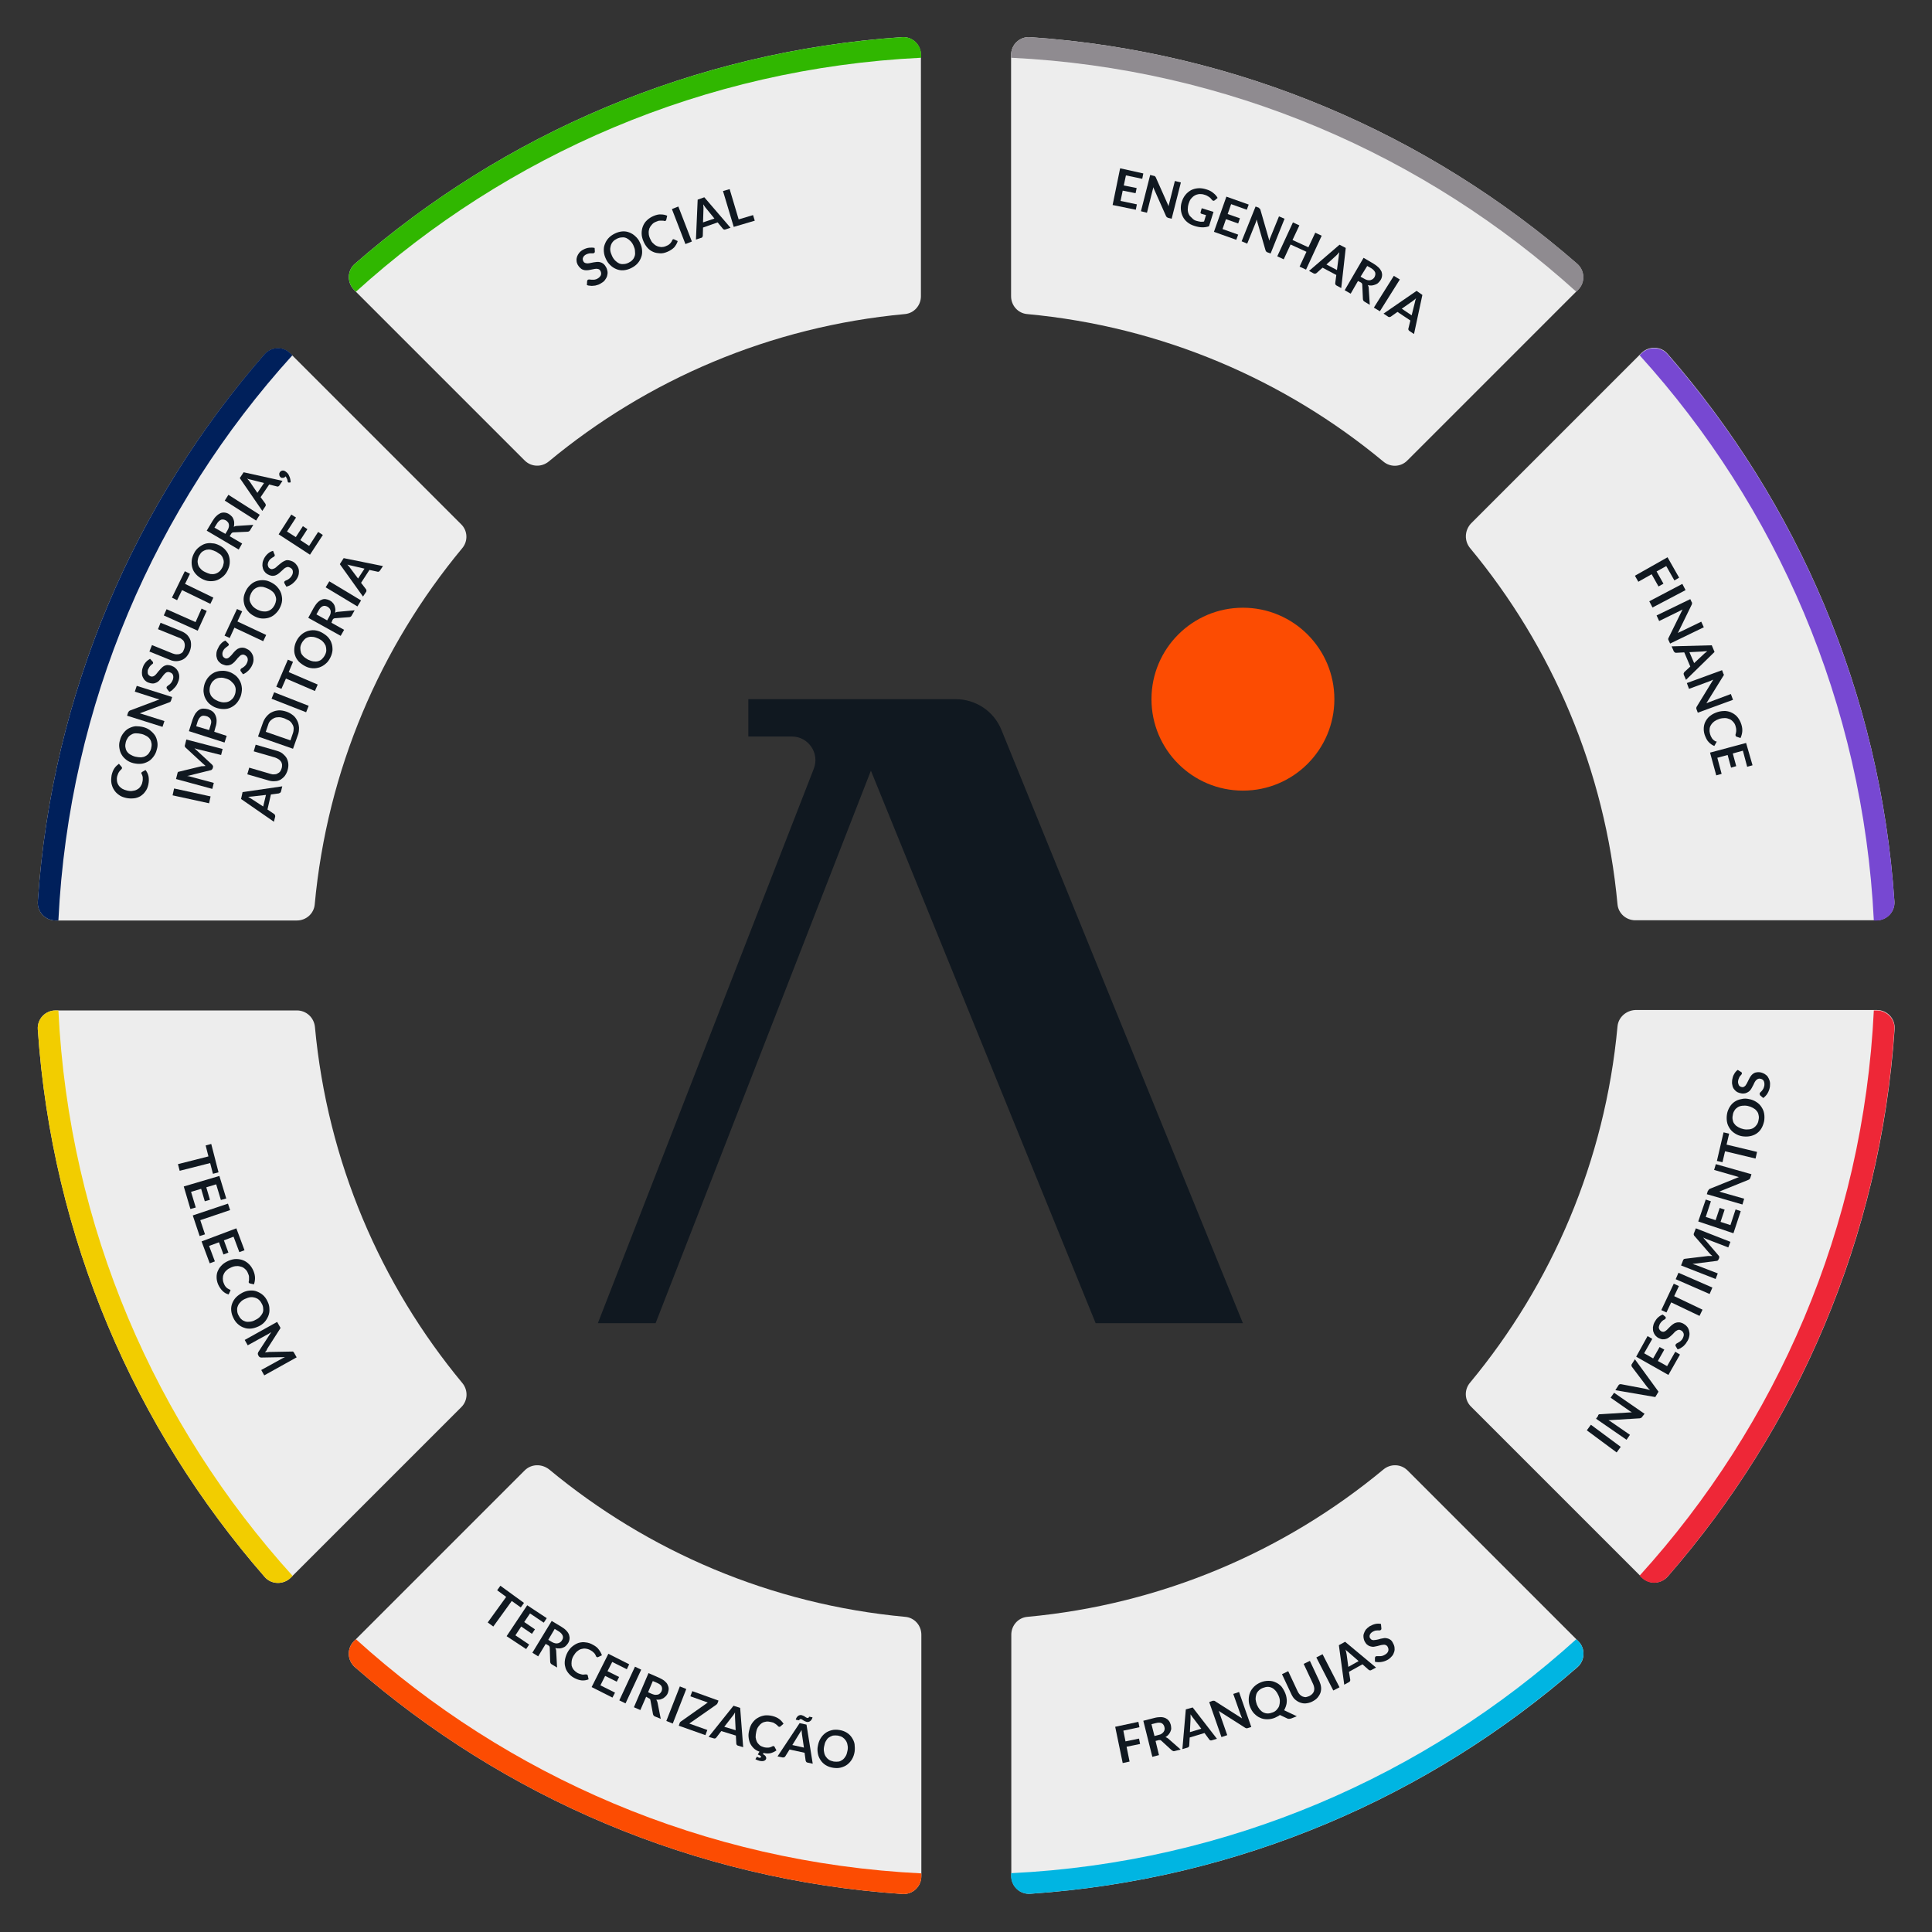 <svg xmlns="http://www.w3.org/2000/svg" xmlns:xlink="http://www.w3.org/1999/xlink" id="Camada_1" x="0px" y="0px" viewBox="0 0 900 900" style="enable-background:new 0 0 900 900;" xml:space="preserve">
<rect x="0" y="0" width="900" height="900" fill="#333333" stroke="none"/>
<style type="text/css">
	.st0{fill:#101820;}
	.st1{fill:#FC4C02;}
	.st2{fill:#EDEDED;}
	.st3{fill:#7748D2;}
	.st4{fill:#8F8B90;}
	.st5{fill:#30B700;}
	.st6{fill:#00205B;}
	.st7{fill:#F2CD00;}
	.st8{fill:#00B5E2;}
	.st9{fill:#EE2737;}
</style>
<g>
	<g>
		<path class="st0" d="M579,616.4L466.5,340c-3.5-8.7-12-14.3-21.3-14.3h-96.6v17.4h20.3c7.7,0,13,7.8,10.2,15L278.5,616.4h26.9    l100.3-257.4l104.7,257.4H579z"></path>
		<circle class="st1" cx="579" cy="325.7" r="42.6"></circle>
	</g>
	<g>
		<g>
			<path class="st2" d="M138.3,470.7H25.9c-4.8,0-8.6,4-8.3,8.8c6.6,97.3,45.3,185.9,105.7,255.1c3.1,3.6,8.7,3.7,12.1,0.4     l79.5-79.5c3.1-3.1,3.2-7.9,0.5-11.2c-38.1-45.9-62.9-103.2-68.7-166C146.2,473.9,142.6,470.7,138.3,470.7z"></path>
			<path class="st2" d="M644.4,215c3.3,2.8,8.2,2.6,11.2-0.5l79.5-79.5v0c3.4-3.4,3.2-8.9-0.4-12.1     C665.6,62.6,577.1,23.9,479.8,17.3c-4.8-0.3-8.8,3.5-8.8,8.3V138c0,4.3,3.2,7.9,7.4,8.3C541.2,152.1,598.5,176.9,644.4,215z"></path>
			<path class="st2" d="M146.6,421.4c5.8-62.8,30.6-120.1,68.7-166c2.8-3.3,2.6-8.2-0.5-11.2l-79.5-79.5c-3.4-3.4-8.9-3.2-12.1,0.4     C62.9,234.1,24.2,322.7,17.6,420c-0.3,4.8,3.5,8.8,8.3,8.8h112.4C142.6,428.8,146.2,425.6,146.6,421.4z"></path>
			<path class="st2" d="M753.5,478.1c-5.8,62.8-30.6,120.1-68.7,166c-2.8,3.3-2.6,8.2,0.5,11.2l79.5,79.5c3.4,3.4,8.9,3.2,12.1-0.4     c60.3-69.2,99.1-157.7,105.7-255.1c0.3-4.8-3.5-8.8-8.3-8.8H761.8C757.5,470.7,753.9,473.9,753.5,478.1z"></path>
			<path class="st2" d="M684.8,255.3c38.1,45.9,62.9,103.2,68.7,166c0.4,4.2,4,7.4,8.3,7.4h112.4c4.8,0,8.6-4,8.3-8.8     c-6.6-97.3-45.3-185.9-105.7-255.1c-3.1-3.6-8.7-3.7-12.1-0.4l-79.5,79.5C682.2,247.2,682.1,252,684.8,255.3z"></path>
			<path class="st2" d="M735.2,764.5L655.7,685c-3.1-3.1-7.9-3.2-11.2-0.5c-45.9,38.1-103.2,62.9-166,68.7c-4.2,0.4-7.4,4-7.4,8.3     v112.4c0,4.8,4,8.6,8.8,8.3c97.4-6.6,185.9-45.3,255.1-105.7C738.4,773.4,738.6,767.8,735.2,764.5L735.2,764.5z"></path>
			<path class="st2" d="M244.4,685l-79.5,79.5c-3.4,3.4-3.2,8.9,0.4,12.1c69.2,60.3,157.7,99.1,255.1,105.7c4.8,0.3,8.8-3.5,8.8-8.3     V761.5c0-4.3-3.2-7.9-7.4-8.3c-62.8-5.8-120.1-30.6-166-68.7C252.3,681.8,247.5,681.9,244.4,685z"></path>
			<path class="st2" d="M255.6,215c45.9-38.1,103.2-62.9,166-68.7c4.2-0.4,7.4-4,7.4-8.3V25.6c0-4.8-4-8.6-8.8-8.3     C323,23.9,234.4,62.6,165.3,122.9c-3.6,3.1-3.7,8.7-0.4,12.1l79.5,79.5C247.5,217.6,252.3,217.7,255.6,215z"></path>
		</g>
		<g>
			<g>
				<g>
					<path class="st0" d="M65.9,360c0-0.2,0.1-0.3,0.3-0.4l1.6-0.9c0.7,0.9,1.2,1.9,1.4,3c0.2,1.1,0.2,2.4-0.1,3.8       c-0.3,1.3-0.7,2.3-1.4,3.2c-0.6,0.9-1.4,1.6-2.3,2.2c-0.9,0.5-1.9,0.9-3.1,1c-1.1,0.1-2.3,0.1-3.6-0.2       c-1.3-0.3-2.4-0.7-3.3-1.4c-1-0.7-1.7-1.4-2.3-2.4c-0.6-0.9-1-2-1.2-3.1c-0.2-1.2-0.1-2.4,0.1-3.7c0.3-1.3,0.7-2.3,1.3-3.2       c0.6-0.9,1.3-1.5,2.1-2.1l1.2,1.4c0.1,0.1,0.1,0.2,0.2,0.3c0,0.1,0.1,0.3,0,0.4c0,0.2-0.1,0.3-0.3,0.5       c-0.2,0.2-0.4,0.4-0.6,0.6c-0.2,0.3-0.5,0.6-0.7,1c-0.2,0.4-0.4,1-0.6,1.6c-0.2,0.8-0.2,1.6-0.1,2.3c0.1,0.7,0.4,1.4,0.8,2       c0.4,0.6,1,1.1,1.6,1.5c0.7,0.4,1.5,0.7,2.4,0.9c1,0.2,1.8,0.3,2.6,0.1c0.8-0.1,1.5-0.3,2.1-0.7c0.6-0.3,1.1-0.8,1.5-1.4       c0.4-0.6,0.7-1.2,0.8-1.9c0.1-0.4,0.2-0.8,0.2-1.2c0-0.4,0-0.7,0-1c0-0.3-0.1-0.6-0.2-0.9c-0.1-0.3-0.2-0.6-0.4-0.9       c-0.1-0.1-0.1-0.2-0.1-0.3C65.9,360.2,65.9,360.1,65.9,360z"></path>
					<path class="st0" d="M66.7,338.7c1.2,0.3,2.3,0.8,3.2,1.5c0.9,0.7,1.7,1.5,2.3,2.4s0.9,2,1.1,3.1c0.2,1.2,0.1,2.4-0.3,3.6       c-0.3,1.3-0.9,2.4-1.6,3.3c-0.7,0.9-1.5,1.7-2.5,2.2c-1,0.5-2,0.9-3.2,1c-1.2,0.1-2.3,0-3.6-0.3c-1.2-0.3-2.3-0.8-3.2-1.5       c-0.9-0.7-1.7-1.5-2.2-2.4c-0.6-0.9-0.9-2-1.1-3.2c-0.2-1.2-0.1-2.4,0.3-3.6c0.3-1.3,0.9-2.4,1.6-3.3c0.7-0.9,1.5-1.7,2.5-2.2       c1-0.5,2-0.9,3.2-1C64.3,338.3,65.5,338.4,66.7,338.7z M65.9,341.9c-0.9-0.2-1.8-0.3-2.6-0.3c-0.8,0-1.5,0.2-2.1,0.6       c-0.6,0.3-1.2,0.8-1.6,1.4c-0.4,0.6-0.8,1.3-1,2.1c-0.2,0.8-0.3,1.6-0.2,2.3c0.1,0.7,0.3,1.4,0.7,2c0.4,0.6,0.9,1.1,1.6,1.5       c0.7,0.4,1.5,0.8,2.4,1c0.9,0.2,1.8,0.3,2.6,0.3c0.8-0.1,1.5-0.2,2.1-0.6c0.6-0.3,1.2-0.8,1.6-1.4s0.8-1.3,1-2.1       s0.3-1.6,0.2-2.3c-0.1-0.7-0.3-1.4-0.7-2c-0.4-0.6-0.9-1.1-1.6-1.5C67.6,342.5,66.8,342.1,65.9,341.9z"></path>
					<path class="st0" d="M59.9,331.6c0-0.1,0.1-0.2,0.1-0.2c0.1-0.1,0.1-0.1,0.2-0.2c0.1-0.1,0.2-0.1,0.3-0.2l13.8-5.2       c-0.3-0.1-0.5-0.1-0.8-0.2c-0.3-0.1-0.5-0.1-0.7-0.2l-10-3.2l0.9-2.7l16.5,5.2l-0.5,1.6c-0.1,0.2-0.2,0.4-0.3,0.6       c-0.1,0.1-0.3,0.2-0.6,0.3l-13.7,5.1c0.3,0.1,0.5,0.1,0.7,0.2c0.2,0.1,0.5,0.1,0.7,0.2l10.1,3.2l-0.9,2.7l-16.5-5.2l0.5-1.6       C59.8,331.8,59.8,331.7,59.9,331.6z"></path>
					<path class="st0" d="M71.1,308.2c0.1,0.1,0.2,0.3,0.2,0.4c0,0.1,0,0.3,0,0.4c-0.1,0.1-0.2,0.3-0.4,0.4       c-0.2,0.1-0.4,0.3-0.6,0.5c-0.2,0.2-0.5,0.5-0.7,0.8c-0.2,0.3-0.4,0.7-0.6,1.1c-0.2,0.4-0.2,0.8-0.2,1.2c0,0.3,0,0.7,0.1,0.9       c0.1,0.3,0.3,0.5,0.5,0.7c0.2,0.2,0.5,0.3,0.8,0.5c0.4,0.1,0.7,0.1,1.1,0c0.3-0.1,0.7-0.3,1-0.6c0.3-0.3,0.6-0.6,0.9-1       c0.3-0.4,0.6-0.8,1-1.2c0.3-0.4,0.7-0.8,1.1-1.2c0.4-0.4,0.8-0.7,1.2-0.9c0.5-0.2,1-0.4,1.5-0.4c0.5,0,1.2,0.1,1.8,0.3       c0.7,0.3,1.4,0.6,1.9,1.1c0.6,0.5,1,1.1,1.3,1.7c0.3,0.7,0.5,1.4,0.5,2.2c0,0.8-0.1,1.6-0.5,2.5c-0.2,0.5-0.4,1-0.7,1.5       c-0.3,0.5-0.6,0.9-1,1.3c-0.4,0.4-0.7,0.7-1.1,1.1c-0.4,0.3-0.8,0.6-1.3,0.8l-1.1-1.4c-0.1-0.1-0.1-0.3-0.2-0.4       c0-0.1,0-0.3,0-0.4c0.1-0.2,0.2-0.4,0.4-0.5c0.2-0.2,0.5-0.4,0.8-0.6c0.3-0.2,0.6-0.5,0.9-0.9c0.3-0.3,0.5-0.8,0.8-1.4       c0.3-0.9,0.3-1.6,0.1-2.2c-0.2-0.6-0.7-1.1-1.5-1.3c-0.4-0.2-0.8-0.2-1.2-0.1c-0.4,0.1-0.7,0.3-1,0.6c-0.3,0.3-0.6,0.6-0.9,1       c-0.3,0.4-0.6,0.8-0.9,1.2c-0.3,0.4-0.7,0.8-1,1.2c-0.4,0.4-0.8,0.7-1.3,0.9c-0.5,0.2-1,0.4-1.6,0.4c-0.6,0-1.2-0.1-2-0.4       c-0.6-0.2-1.1-0.5-1.6-1c-0.5-0.4-0.8-1-1.1-1.6c-0.3-0.6-0.4-1.3-0.4-2c0-0.8,0.1-1.6,0.4-2.4c0.3-1,0.8-1.8,1.4-2.5       c0.6-0.7,1.3-1.2,2-1.6L71.1,308.2z"></path>
					<path class="st0" d="M85.8,302.3c0.2-0.6,0.3-1.1,0.3-1.7c0-0.5-0.1-1-0.3-1.5c-0.2-0.5-0.5-0.9-1-1.2       c-0.4-0.4-0.9-0.7-1.6-0.9l-9.6-3.9l1.2-3l9.6,3.9c1,0.4,1.8,0.9,2.5,1.5c0.7,0.6,1.2,1.4,1.6,2.2c0.4,0.8,0.5,1.7,0.5,2.7       c0,1-0.2,1.9-0.6,3c-0.4,1-1,1.9-1.6,2.6c-0.7,0.7-1.4,1.2-2.2,1.5c-0.8,0.3-1.7,0.5-2.6,0.5c-0.9,0-1.9-0.2-2.8-0.6l-9.6-3.9       l1.2-3l9.6,3.9c0.6,0.2,1.2,0.4,1.8,0.4c0.6,0,1.1,0,1.6-0.2c0.5-0.2,0.9-0.4,1.3-0.8C85.3,303.4,85.6,302.9,85.8,302.3z"></path>
					<path class="st0" d="M91.1,289.8l2.8-6.3l2.4,1.1l-4.2,9.2l-15.8-7.1l1.3-2.9L91.1,289.8z"></path>
					<path class="st0" d="M86.1,266.1l2.4,1.2l-2.3,4.7l13.2,6.4l-1.4,2.9l-13.2-6.4l-2.3,4.7l-2.4-1.2L86.1,266.1z"></path>
					<path class="st0" d="M102.3,254.1c1.1,0.6,2.1,1.3,2.8,2.2c0.8,0.9,1.3,1.8,1.6,2.9c0.3,1,0.4,2.1,0.3,3.3       c-0.1,1.2-0.5,2.3-1.1,3.5c-0.6,1.2-1.4,2.1-2.3,2.8c-0.9,0.7-1.9,1.3-2.9,1.6s-2.2,0.4-3.3,0.3c-1.2-0.1-2.3-0.5-3.4-1.1       c-1.1-0.6-2-1.3-2.8-2.2c-0.8-0.9-1.3-1.8-1.6-2.9c-0.3-1-0.4-2.2-0.3-3.3c0.1-1.2,0.5-2.3,1.1-3.5c0.6-1.2,1.4-2.1,2.3-2.8       c0.9-0.7,1.9-1.3,2.9-1.6c1.1-0.3,2.2-0.4,3.3-0.2C100,253.1,101.1,253.5,102.3,254.1z M100.7,257c-0.8-0.4-1.6-0.7-2.4-0.9       s-1.5-0.1-2.2,0c-0.7,0.2-1.3,0.5-1.9,0.9c-0.6,0.5-1,1.1-1.4,1.8c-0.4,0.7-0.6,1.5-0.7,2.2c-0.1,0.7,0,1.4,0.2,2.1       c0.2,0.7,0.6,1.3,1.2,1.9c0.5,0.6,1.2,1.1,2.1,1.5c0.8,0.4,1.6,0.7,2.4,0.9c0.8,0.1,1.5,0.1,2.2-0.1c0.7-0.2,1.3-0.5,1.9-1       c0.6-0.5,1-1.1,1.4-1.8c0.4-0.7,0.6-1.5,0.7-2.2c0.1-0.7,0-1.4-0.3-2.1c-0.2-0.7-0.6-1.3-1.2-1.9       C102.2,258,101.5,257.5,100.7,257z"></path>
					<path class="st0" d="M107,249.8l5.8,3.4l-1.6,2.8l-14.9-8.8l2.7-4.5c0.6-1,1.2-1.8,1.9-2.4c0.6-0.6,1.3-1,1.9-1.3       c0.6-0.2,1.3-0.3,2-0.2c0.7,0.1,1.3,0.3,1.9,0.7c0.5,0.3,0.9,0.7,1.3,1.1c0.4,0.4,0.6,0.9,0.8,1.4c0.2,0.5,0.3,1,0.3,1.6       c0,0.6,0,1.2-0.2,1.8c0.4-0.2,0.9-0.4,1.4-0.4l7.7-0.5l-1.5,2.5c-0.1,0.2-0.3,0.4-0.5,0.5c-0.2,0.1-0.4,0.2-0.7,0.2l-6.6,0.3       c-0.2,0-0.4,0.1-0.6,0.2c-0.2,0.1-0.3,0.3-0.5,0.6L107,249.8z M105,248.7l1-1.7c0.3-0.5,0.5-1,0.6-1.5c0.1-0.5,0.1-0.9,0-1.3       c-0.1-0.4-0.2-0.7-0.5-1c-0.2-0.3-0.6-0.6-0.9-0.8c-0.8-0.4-1.5-0.5-2.2-0.3c-0.7,0.3-1.4,0.9-2,1.9l-1.1,1.8L105,248.7z"></path>
					<path class="st0" d="M121,239.8l-1.7,2.7l-14.6-9.3l1.7-2.7L121,239.8z"></path>
					<path class="st0" d="M131.6,224l-1.4,2.1c-0.2,0.2-0.3,0.4-0.6,0.5s-0.4,0.1-0.6,0l-3.6-0.9l-4,5.9l2.2,3       c0.1,0.2,0.2,0.4,0.2,0.6s0,0.5-0.2,0.7l-1.4,2.1l-10.5-15.3l1.8-2.7L131.6,224z M119.9,229.6l3.1-4.6l-5.9-1.5       c-0.3-0.1-0.6-0.1-0.9-0.2c-0.4-0.1-0.7-0.2-1.1-0.4c0.3,0.3,0.5,0.6,0.8,0.9c0.2,0.3,0.4,0.5,0.6,0.8L119.9,229.6z"></path>
					<path class="st0" d="M130.7,222.3c-0.2-0.1-0.3-0.3-0.4-0.5c-0.1-0.2-0.2-0.4-0.2-0.6c0-0.2,0-0.4,0-0.7       c0.1-0.2,0.2-0.4,0.3-0.6c0.2-0.2,0.4-0.4,0.6-0.5c0.2-0.1,0.4-0.2,0.7-0.2c0.2,0,0.5,0,0.7,0.1c0.2,0.1,0.5,0.2,0.7,0.4       c0.3,0.2,0.6,0.5,0.9,0.8c0.3,0.3,0.5,0.7,0.7,1.2c0.2,0.4,0.4,0.9,0.5,1.4c0.1,0.5,0.2,1,0.2,1.6l-0.7,0.1       c-0.2,0-0.3,0-0.5-0.1c-0.1,0-0.1-0.1-0.1-0.2c0-0.1-0.1-0.2-0.1-0.3c0-0.1-0.1-0.3-0.1-0.5c0-0.2-0.1-0.4-0.2-0.6       c-0.1-0.2-0.2-0.4-0.3-0.6c-0.1-0.2-0.2-0.4-0.4-0.6c-0.1,0.2-0.3,0.4-0.5,0.5c-0.2,0.1-0.4,0.2-0.6,0.2c-0.2,0-0.4,0-0.7,0       C131.1,222.6,130.9,222.5,130.7,222.3z"></path>
				</g>
				<g>
					<g>
						<path class="st0" d="M98.1,371l-0.7,3.2l-17-3.7l0.7-3.2L98.1,371z"></path>
						<path class="st0" d="M94.9,356.9c0.3,0,0.6-0.1,0.9-0.1c-0.3-0.2-0.5-0.4-0.7-0.6c-0.2-0.2-0.5-0.4-0.7-0.6l-8-7.4        c-0.1-0.1-0.2-0.2-0.2-0.3c-0.1-0.1-0.1-0.2-0.1-0.3c0-0.1,0-0.2,0-0.3c0-0.1,0-0.2,0.1-0.4l0.6-2.4l16.9,4.4l-0.7,2.8L92,349        c-0.2-0.1-0.4-0.1-0.7-0.2c-0.2-0.1-0.5-0.2-0.7-0.2l8.2,7.6c0.2,0.2,0.3,0.4,0.4,0.6c0.1,0.2,0.1,0.5,0,0.7l-0.1,0.4        c-0.1,0.2-0.2,0.4-0.4,0.6c-0.2,0.2-0.4,0.3-0.6,0.3l-10.9,2.7c0.3,0,0.5,0.1,0.8,0.1c0.3,0.1,0.5,0.1,0.7,0.2l10.9,2.9        l-0.7,2.8L82,362.9l0.6-2.4c0-0.1,0.1-0.3,0.1-0.4c0-0.1,0.1-0.2,0.1-0.3c0.1-0.1,0.1-0.1,0.2-0.2c0.1-0.1,0.2-0.1,0.3-0.1        l10.7-2.6C94.3,357,94.6,356.9,94.9,356.9z"></path>
						<path class="st0" d="M99.8,340.9l5.8,1.9l-1,3.1L88,340.6l1.7-5.4c0.4-1.1,0.8-2,1.3-2.8c0.5-0.7,1.1-1.3,1.7-1.7        c0.6-0.4,1.3-0.6,2-0.6c0.7,0,1.5,0.1,2.3,0.3c0.8,0.3,1.5,0.6,2.1,1.1c0.6,0.5,1,1.1,1.3,1.8c0.3,0.7,0.5,1.5,0.5,2.4        c0,0.9-0.1,1.9-0.5,3L99.8,340.9z M97.4,340.1l0.7-2.3c0.2-0.6,0.3-1.1,0.3-1.5c0-0.5-0.1-0.9-0.3-1.2        c-0.2-0.4-0.4-0.7-0.8-0.9c-0.3-0.3-0.7-0.5-1.2-0.6c-0.4-0.1-0.9-0.2-1.3-0.2c-0.4,0-0.8,0.1-1.1,0.3        c-0.3,0.2-0.6,0.5-0.9,0.9c-0.3,0.4-0.5,0.9-0.7,1.4l-0.7,2.3L97.4,340.1z"></path>
						<path class="st0" d="M106.8,313c1.2,0.4,2.2,1.1,3.1,1.8c0.9,0.8,1.5,1.7,2,2.7c0.5,1,0.7,2.1,0.8,3.3c0,1.2-0.2,2.4-0.6,3.6        c-0.5,1.2-1.1,2.3-1.9,3.2c-0.8,0.9-1.7,1.5-2.7,2c-1,0.5-2.1,0.7-3.3,0.7c-1.2,0-2.4-0.2-3.5-0.6c-1.2-0.4-2.2-1.1-3.1-1.8        c-0.9-0.8-1.5-1.7-2-2.7c-0.5-1-0.7-2.1-0.8-3.3c0-1.2,0.2-2.4,0.6-3.6c0.5-1.2,1.1-2.3,1.9-3.1c0.8-0.9,1.7-1.5,2.7-2        c1-0.4,2.1-0.7,3.3-0.7C104.4,312.4,105.6,312.6,106.8,313z M105.6,316.2c-0.9-0.3-1.7-0.5-2.5-0.5c-0.8,0-1.5,0.1-2.2,0.4        c-0.7,0.3-1.2,0.7-1.7,1.2c-0.5,0.5-0.9,1.2-1.2,2c-0.3,0.8-0.4,1.6-0.4,2.3c0,0.7,0.2,1.4,0.5,2.1c0.3,0.6,0.8,1.2,1.4,1.7        c0.6,0.5,1.4,0.9,2.3,1.3c0.9,0.3,1.7,0.5,2.5,0.5c0.8,0,1.5-0.1,2.2-0.4c0.7-0.3,1.2-0.7,1.7-1.2c0.5-0.5,0.9-1.2,1.2-2        c0.3-0.8,0.4-1.6,0.4-2.3c0-0.7-0.2-1.4-0.5-2c-0.3-0.6-0.8-1.2-1.4-1.7C107.3,316.9,106.5,316.5,105.6,316.2z"></path>
						<path class="st0" d="M106.4,299.8c0.1,0.1,0.2,0.3,0.2,0.4c0,0.1,0,0.3-0.1,0.4c-0.1,0.1-0.2,0.3-0.4,0.4        c-0.2,0.1-0.4,0.3-0.7,0.5c-0.2,0.2-0.5,0.4-0.8,0.7c-0.3,0.3-0.5,0.7-0.7,1.1c-0.2,0.4-0.3,0.8-0.3,1.1c0,0.3,0,0.7,0.1,1        c0.1,0.3,0.2,0.5,0.4,0.7c0.2,0.2,0.5,0.4,0.7,0.5c0.4,0.2,0.7,0.2,1.1,0.1c0.3-0.1,0.7-0.3,1-0.6c0.3-0.3,0.6-0.6,1-1        c0.3-0.4,0.7-0.8,1-1.2c0.4-0.4,0.7-0.8,1.1-1.1c0.4-0.4,0.8-0.6,1.3-0.8c0.5-0.2,1-0.3,1.5-0.3c0.6,0,1.2,0.1,1.8,0.4        c0.7,0.3,1.4,0.7,1.9,1.2c0.5,0.5,0.9,1.1,1.2,1.8c0.3,0.7,0.4,1.4,0.4,2.2c0,0.8-0.2,1.6-0.6,2.5c-0.2,0.5-0.5,1-0.8,1.4        c-0.3,0.5-0.7,0.9-1,1.2c-0.4,0.4-0.8,0.7-1.2,1c-0.4,0.3-0.9,0.5-1.3,0.7l-1.1-1.5c-0.1-0.1-0.1-0.3-0.1-0.4        c0-0.1,0-0.3,0.1-0.4c0.1-0.2,0.2-0.4,0.5-0.5c0.2-0.1,0.5-0.3,0.8-0.5c0.3-0.2,0.6-0.5,0.9-0.8c0.3-0.3,0.6-0.8,0.8-1.3        c0.4-0.9,0.4-1.6,0.2-2.2c-0.2-0.6-0.7-1.1-1.4-1.4c-0.4-0.2-0.8-0.2-1.2-0.1c-0.4,0.1-0.7,0.3-1,0.6c-0.3,0.3-0.6,0.6-1,1        c-0.3,0.4-0.6,0.8-1,1.2c-0.3,0.4-0.7,0.8-1.1,1.1c-0.4,0.4-0.8,0.6-1.3,0.8c-0.5,0.2-1,0.3-1.6,0.3c-0.6,0-1.2-0.2-2-0.5        c-0.6-0.2-1.1-0.6-1.6-1.1c-0.5-0.5-0.8-1-1-1.6c-0.2-0.6-0.4-1.3-0.3-2.1c0-0.8,0.2-1.6,0.6-2.4c0.4-0.9,0.9-1.8,1.5-2.4        c0.6-0.7,1.3-1.2,2.1-1.5L106.4,299.8z"></path>
						<path class="st0" d="M110.4,283.7l2.4,1.1l-2.2,4.7l13.4,6.3l-1.4,2.9l-13.4-6.3l-2.2,4.8l-2.4-1.1L110.4,283.7z"></path>
						<path class="st0" d="M126.5,271.4c1.1,0.6,2.1,1.3,2.8,2.2c0.8,0.9,1.3,1.8,1.7,2.9c0.3,1.1,0.5,2.2,0.4,3.3        c-0.1,1.2-0.5,2.3-1.1,3.5c-0.6,1.2-1.4,2.1-2.3,2.9c-0.9,0.8-1.9,1.3-2.9,1.6c-1.1,0.3-2.2,0.4-3.3,0.3        c-1.2-0.1-2.3-0.5-3.4-1.1c-1.1-0.6-2.1-1.3-2.8-2.2c-0.8-0.9-1.3-1.8-1.7-2.9c-0.3-1.1-0.5-2.2-0.4-3.3        c0.1-1.2,0.5-2.3,1.1-3.5c0.6-1.2,1.4-2.1,2.3-2.9c0.9-0.8,1.9-1.3,2.9-1.6c1.1-0.3,2.2-0.4,3.3-0.3        C124.3,270.4,125.4,270.8,126.5,271.4z M125,274.3c-0.8-0.4-1.7-0.7-2.5-0.9c-0.8-0.1-1.5-0.1-2.2,0.1s-1.3,0.5-1.9,1        c-0.6,0.5-1,1.1-1.4,1.8c-0.4,0.8-0.6,1.5-0.7,2.2c-0.1,0.7,0,1.4,0.3,2.1c0.3,0.7,0.7,1.3,1.2,1.9c0.6,0.6,1.3,1.1,2.1,1.5        c0.8,0.4,1.7,0.7,2.5,0.8c0.8,0.1,1.5,0.1,2.2-0.1c0.7-0.2,1.3-0.5,1.9-1c0.6-0.5,1-1.1,1.4-1.8c0.4-0.8,0.6-1.5,0.7-2.2        c0.1-0.7,0-1.4-0.3-2.1c-0.2-0.7-0.6-1.3-1.2-1.9C126.6,275.3,125.9,274.7,125,274.3z"></path>
						<path class="st0" d="M127.8,258.1c0.1,0.2,0.2,0.3,0.2,0.5c0,0.1,0,0.3-0.1,0.4c-0.1,0.1-0.2,0.3-0.4,0.4        c-0.2,0.1-0.4,0.2-0.7,0.4c-0.3,0.2-0.5,0.4-0.8,0.6c-0.3,0.3-0.6,0.6-0.8,1c-0.2,0.4-0.4,0.8-0.4,1.1c-0.1,0.3-0.1,0.7,0,1        c0.1,0.3,0.2,0.6,0.3,0.8c0.2,0.2,0.4,0.4,0.7,0.6c0.4,0.2,0.7,0.3,1.1,0.2c0.4-0.1,0.7-0.2,1.1-0.4c0.4-0.2,0.7-0.5,1.1-0.9        c0.4-0.3,0.8-0.7,1.2-1c0.4-0.3,0.8-0.7,1.3-1s0.9-0.5,1.4-0.7c0.5-0.2,1-0.2,1.6-0.1c0.6,0.1,1.1,0.3,1.8,0.6        c0.7,0.4,1.3,0.9,1.7,1.5c0.5,0.6,0.8,1.2,1,1.9c0.2,0.7,0.2,1.5,0.1,2.2c-0.1,0.8-0.4,1.6-0.9,2.4c-0.3,0.5-0.6,0.9-1,1.3        c-0.4,0.4-0.8,0.8-1.2,1.1c-0.4,0.3-0.9,0.6-1.3,0.8c-0.5,0.2-0.9,0.4-1.4,0.5l-0.9-1.6c-0.1-0.1-0.1-0.3-0.1-0.4        c0-0.1,0-0.3,0.1-0.4c0.1-0.2,0.3-0.3,0.5-0.4c0.3-0.1,0.6-0.3,0.9-0.4c0.3-0.2,0.7-0.4,1-0.7c0.4-0.3,0.7-0.7,1-1.2        c0.5-0.8,0.6-1.5,0.5-2.2c-0.1-0.7-0.5-1.2-1.3-1.6c-0.4-0.2-0.8-0.3-1.1-0.3c-0.4,0.1-0.7,0.2-1.1,0.4        c-0.4,0.2-0.7,0.5-1.1,0.9c-0.4,0.3-0.7,0.7-1.1,1c-0.4,0.4-0.8,0.7-1.2,1c-0.4,0.3-0.9,0.5-1.4,0.7c-0.5,0.1-1,0.2-1.6,0.1        c-0.6-0.1-1.2-0.3-1.9-0.7c-0.5-0.3-1-0.7-1.4-1.3c-0.4-0.5-0.7-1.1-0.8-1.8c-0.2-0.7-0.2-1.4-0.1-2.1        c0.1-0.8,0.4-1.5,0.8-2.3c0.5-0.9,1.1-1.6,1.8-2.2c0.7-0.6,1.5-1,2.3-1.2L127.8,258.1z"></path>
						<path class="st0" d="M135.7,239.7l2.2,1.4l-4.2,6.5l4.1,2.6l3.3-5.1l2.1,1.4l-3.3,5.1l4.1,2.7l4.2-6.5l2.2,1.4l-6,9.2        l-14.6-9.5L135.7,239.7z"></path>
					</g>
				</g>
				<g>
					<g>
						<path class="st0" d="M131.5,366.3l-0.6,2.4c-0.1,0.3-0.2,0.5-0.4,0.6c-0.2,0.1-0.4,0.2-0.6,0.3l-3.7,0.5l-1.6,7l3.1,2.1        c0.2,0.1,0.3,0.3,0.4,0.5c0.1,0.2,0.1,0.5,0.1,0.7l-0.6,2.4l-15.3-10.6l0.7-3.2L131.5,366.3z M122.6,375.7l1.3-5.4l-6.1,0.7        c-0.3,0-0.6,0.1-1,0.1c-0.4,0-0.8,0.1-1.2,0.1c0.4,0.2,0.7,0.4,1,0.6c0.3,0.2,0.6,0.4,0.8,0.5L122.6,375.7z"></path>
						<path class="st0" d="M131.2,357.9c0.2-0.6,0.2-1.2,0.2-1.7c-0.1-0.5-0.2-1-0.5-1.4c-0.3-0.4-0.6-0.8-1.1-1.1        c-0.5-0.3-1-0.6-1.6-0.8l-10-2.9l0.9-3.1l10,2.9c1,0.3,1.9,0.7,2.6,1.3c0.7,0.6,1.3,1.2,1.8,2c0.4,0.8,0.7,1.6,0.8,2.6        c0.1,0.9,0,2-0.3,3c-0.3,1.1-0.8,2-1.3,2.7c-0.6,0.8-1.3,1.3-2,1.8c-0.8,0.4-1.6,0.7-2.6,0.7c-0.9,0.1-1.9,0-2.9-0.3l-10-2.9        l0.9-3.1l9.9,2.9c0.6,0.2,1.2,0.3,1.8,0.2c0.6,0,1.1-0.1,1.5-0.4c0.5-0.2,0.9-0.5,1.2-0.9C130.8,359,131,358.5,131.2,357.9z"></path>
						<path class="st0" d="M133.4,331.5c1.2,0.4,2.2,1,3.1,1.7c0.9,0.7,1.5,1.6,2,2.6c0.5,1,0.7,2,0.8,3.2c0,1.2-0.1,2.4-0.6,3.6        l-2.2,6.2l-16.3-5.7l2.2-6.2c0.4-1.2,1-2.3,1.8-3.2c0.8-0.9,1.6-1.6,2.6-2c1-0.5,2-0.7,3.2-0.8        C131.1,330.9,132.2,331.1,133.4,331.5z M132.4,334.6c-0.9-0.3-1.7-0.5-2.5-0.5c-0.8,0-1.5,0.1-2.2,0.4        c-0.6,0.3-1.2,0.7-1.7,1.2c-0.5,0.5-0.9,1.2-1.1,2l-1.1,3.2l11.5,4l1.1-3.2c0.3-0.8,0.4-1.6,0.4-2.3c0-0.7-0.2-1.4-0.6-2        c-0.3-0.6-0.8-1.2-1.5-1.7C134,335.4,133.3,335,132.4,334.6z"></path>
						<path class="st0" d="M143.8,328.8l-1.2,3l-16.1-6.3l1.2-3L143.8,328.8z"></path>
						<path class="st0" d="M134.1,307.3l2.4,1l-2,4.8l13.5,5.8l-1.3,3l-13.5-5.8l-2.1,4.8l-2.4-1L134.1,307.3z"></path>
						<path class="st0" d="M149.8,294.6c1.1,0.6,2.1,1.3,2.9,2.1c0.8,0.9,1.4,1.8,1.7,2.8c0.4,1,0.5,2.1,0.5,3.3        c-0.1,1.2-0.4,2.3-1,3.5c-0.6,1.2-1.3,2.2-2.2,2.9c-0.9,0.8-1.8,1.3-2.9,1.7c-1,0.3-2.1,0.5-3.3,0.4c-1.2-0.1-2.3-0.4-3.4-1        c-1.1-0.6-2.1-1.3-2.9-2.1c-0.8-0.9-1.4-1.8-1.7-2.8c-0.4-1-0.5-2.1-0.4-3.3c0.1-1.2,0.4-2.3,1-3.5c0.6-1.2,1.3-2.1,2.2-2.9        c0.9-0.8,1.8-1.3,2.9-1.7c1-0.3,2.1-0.5,3.3-0.4C147.5,293.7,148.7,294,149.8,294.6z M148.4,297.5c-0.9-0.4-1.7-0.7-2.5-0.8        c-0.8-0.1-1.5-0.1-2.2,0.1c-0.7,0.2-1.3,0.5-1.8,1c-0.5,0.5-1,1.1-1.4,1.9c-0.4,0.8-0.6,1.5-0.6,2.2c0,0.7,0.1,1.4,0.3,2.1        s0.7,1.3,1.2,1.8c0.6,0.6,1.3,1,2.1,1.5c0.9,0.4,1.7,0.7,2.5,0.8c0.8,0.1,1.5,0.1,2.2-0.1c0.7-0.2,1.3-0.5,1.8-1        c0.5-0.5,1-1.1,1.4-1.9c0.4-0.8,0.6-1.5,0.6-2.2c0-0.7-0.1-1.4-0.3-2.1c-0.3-0.6-0.7-1.3-1.2-1.8        C150,298.4,149.2,297.9,148.4,297.5z"></path>
						<path class="st0" d="M154.4,290.1l5.9,3.3l-1.6,2.8l-15.1-8.4l2.5-4.6c0.6-1,1.2-1.9,1.8-2.5c0.6-0.6,1.3-1.1,1.9-1.3        c0.6-0.3,1.3-0.4,1.9-0.3c0.7,0.1,1.3,0.3,1.9,0.6c0.5,0.3,1,0.6,1.3,1c0.4,0.4,0.7,0.8,0.9,1.3c0.2,0.5,0.3,1,0.4,1.6        c0.1,0.6,0,1.2-0.1,1.8c0.4-0.2,0.9-0.4,1.4-0.4l7.7-0.7l-1.4,2.5c-0.1,0.2-0.3,0.4-0.5,0.5c-0.2,0.1-0.4,0.2-0.7,0.2        l-6.6,0.5c-0.2,0-0.4,0.1-0.6,0.2c-0.2,0.1-0.3,0.3-0.5,0.6L154.4,290.1z M152.4,289l1-1.8c0.3-0.5,0.5-1,0.6-1.5        c0.1-0.5,0.1-0.9,0-1.3c-0.1-0.4-0.3-0.7-0.5-1c-0.3-0.3-0.6-0.6-1-0.8c-0.8-0.4-1.5-0.5-2.2-0.2c-0.7,0.3-1.3,0.9-1.9,2        l-1,1.8L152.4,289z"></path>
						<path class="st0" d="M168.2,279.7l-1.7,2.8l-14.8-8.9l1.7-2.8L168.2,279.7z"></path>
						<path class="st0" d="M178.4,263.7l-1.4,2.1c-0.2,0.2-0.3,0.4-0.6,0.5s-0.4,0.1-0.6,0l-3.7-0.8l-3.9,6l2.3,3        c0.1,0.2,0.2,0.3,0.2,0.6c0,0.2,0,0.5-0.2,0.7l-1.4,2.1l-10.8-15.1l1.8-2.8L178.4,263.7z M166.8,269.5l3-4.6l-6-1.4        c-0.3-0.1-0.6-0.1-0.9-0.2c-0.4-0.1-0.7-0.2-1.1-0.3c0.3,0.3,0.5,0.6,0.8,0.9c0.2,0.3,0.4,0.5,0.6,0.8L166.8,269.5z"></path>
					</g>
				</g>
				<g>
					<g>
						<path class="st0" d="M277.1,117.1c0,0.2,0,0.4-0.1,0.5c-0.1,0.1-0.2,0.2-0.3,0.3c-0.1,0.1-0.3,0.1-0.6,0.1c-0.2,0-0.5,0-0.8,0        c-0.3,0-0.7,0-1,0.1c-0.4,0.1-0.8,0.2-1.2,0.4c-0.4,0.2-0.7,0.4-1,0.7c-0.2,0.3-0.4,0.5-0.5,0.8c-0.1,0.3-0.2,0.6-0.1,0.9        c0,0.3,0.1,0.6,0.3,0.9c0.2,0.4,0.5,0.6,0.8,0.7c0.3,0.1,0.7,0.2,1.1,0.2c0.4,0,0.9-0.1,1.4-0.2c0.5-0.1,1-0.2,1.5-0.3        c0.5-0.1,1.1-0.1,1.6-0.2c0.5,0,1,0,1.5,0.2c0.5,0.1,1,0.4,1.4,0.7c0.4,0.3,0.8,0.8,1.2,1.5c0.4,0.7,0.6,1.4,0.7,2.1        c0.1,0.7,0,1.4-0.2,2.1c-0.2,0.7-0.6,1.3-1.1,2c-0.5,0.6-1.2,1.1-2.1,1.6c-0.5,0.3-1,0.5-1.5,0.6c-0.5,0.2-1.1,0.3-1.6,0.3        c-0.5,0.1-1.1,0.1-1.6,0c-0.5,0-1-0.1-1.5-0.3l0.1-1.8c0-0.1,0.1-0.3,0.1-0.4c0.1-0.1,0.2-0.2,0.3-0.3        c0.2-0.1,0.4-0.1,0.7-0.1c0.3,0,0.6,0.1,1,0.1c0.4,0,0.8,0,1.2,0c0.5-0.1,1-0.2,1.5-0.5c0.8-0.4,1.3-1,1.6-1.6        c0.2-0.6,0.2-1.3-0.2-2c-0.2-0.4-0.5-0.7-0.8-0.8c-0.3-0.1-0.7-0.2-1.1-0.2c-0.4,0-0.9,0.1-1.4,0.2c-0.5,0.1-1,0.2-1.5,0.3        c-0.5,0.1-1,0.2-1.6,0.2c-0.5,0-1,0-1.5-0.2c-0.5-0.1-1-0.4-1.4-0.8c-0.5-0.4-0.9-0.9-1.3-1.6c-0.3-0.6-0.5-1.2-0.5-1.8        c-0.1-0.6,0-1.3,0.2-1.9c0.2-0.6,0.6-1.3,1-1.8c0.5-0.6,1.1-1.1,1.9-1.5c0.9-0.5,1.8-0.8,2.7-0.9c0.9-0.1,1.8-0.1,2.6,0.1        L277.1,117.1z"></path>
						<path class="st0" d="M298.1,113c0.6,1.2,0.9,2.3,1,3.5c0.1,1.2,0,2.3-0.4,3.3c-0.4,1.1-0.9,2-1.7,2.9c-0.8,0.9-1.8,1.6-3,2.2        c-1.2,0.6-2.4,0.9-3.5,1c-1.2,0.1-2.3-0.1-3.3-0.5c-1-0.4-2-1-2.8-1.8c-0.9-0.8-1.6-1.8-2.1-2.9c-0.6-1.2-0.9-2.3-1-3.5        c-0.1-1.2,0-2.3,0.4-3.3c0.4-1.1,0.9-2,1.7-2.9c0.8-0.9,1.8-1.6,3-2.2c1.2-0.6,2.4-0.9,3.5-1c1.2-0.1,2.3,0.1,3.3,0.5        c1,0.4,2,1,2.8,1.8C296.8,110.8,297.6,111.8,298.1,113z M295.1,114.4c-0.4-0.9-0.9-1.6-1.5-2.2c-0.6-0.6-1.2-1-1.8-1.3        c-0.7-0.3-1.4-0.4-2.1-0.3c-0.7,0-1.5,0.2-2.3,0.6c-0.8,0.4-1.4,0.8-1.9,1.4c-0.5,0.6-0.8,1.2-1,1.9c-0.2,0.7-0.3,1.4-0.2,2.2        c0.1,0.8,0.4,1.6,0.8,2.5c0.4,0.9,0.9,1.6,1.5,2.2c0.6,0.6,1.2,1,1.8,1.3c0.7,0.3,1.4,0.4,2.1,0.3c0.7,0,1.5-0.2,2.3-0.6        c0.8-0.4,1.4-0.8,1.9-1.4c0.5-0.5,0.8-1.2,1-1.8c0.2-0.7,0.2-1.4,0.1-2.2C295.8,116.1,295.5,115.3,295.1,114.4z"></path>
						<path class="st0" d="M313.5,111.5c0.2-0.1,0.3-0.1,0.5,0l1.7,0.8c-0.3,1.1-0.9,2-1.6,2.9c-0.8,0.8-1.8,1.5-3.2,2.1        c-1.2,0.5-2.3,0.8-3.5,0.7s-2.2-0.2-3.2-0.7c-1-0.4-1.9-1.1-2.6-1.9c-0.8-0.9-1.4-1.9-1.9-3.1c-0.5-1.2-0.8-2.4-0.8-3.6        c0-1.2,0.2-2.3,0.6-3.3c0.4-1,1-2,1.9-2.8c0.8-0.8,1.9-1.5,3.1-2c1.2-0.5,2.3-0.8,3.4-0.7c1.1,0,2,0.2,2.9,0.6l-0.4,1.8        c0,0.1-0.1,0.2-0.1,0.3c-0.1,0.1-0.2,0.2-0.3,0.3c-0.2,0.1-0.4,0.1-0.6,0c-0.2-0.1-0.5-0.1-0.9-0.1c-0.3,0-0.7,0-1.2,0        c-0.5,0-1,0.2-1.7,0.5c-0.8,0.3-1.4,0.7-1.9,1.3c-0.5,0.5-0.9,1.1-1.2,1.8c-0.2,0.7-0.4,1.4-0.3,2.2c0,0.8,0.2,1.6,0.6,2.5        c0.4,0.9,0.8,1.7,1.4,2.2c0.6,0.6,1.1,1,1.8,1.3c0.6,0.3,1.3,0.4,2,0.5c0.7,0,1.4-0.1,2.1-0.4c0.4-0.2,0.8-0.4,1.1-0.5        c0.3-0.2,0.6-0.4,0.8-0.6c0.2-0.2,0.4-0.4,0.6-0.7c0.2-0.3,0.4-0.5,0.5-0.9c0-0.1,0.1-0.2,0.2-0.3        C313.3,111.6,313.4,111.5,313.5,111.5z"></path>
						<path class="st0" d="M322.3,112.5l-3,1.2L313,97.4l3-1.2L322.3,112.5z"></path>
						<path class="st0" d="M340.3,106.1l-2.4,0.8c-0.3,0.1-0.5,0.1-0.7,0c-0.2-0.1-0.4-0.2-0.5-0.4l-2.4-2.9l-6.8,2.4l-0.1,3.8        c0,0.2-0.1,0.4-0.2,0.6c-0.1,0.2-0.3,0.4-0.6,0.4l-2.4,0.8L325,93l3.1-1.1L340.3,106.1z M327.5,103.6l5.3-1.8l-3.9-4.8        c-0.2-0.2-0.4-0.5-0.6-0.8c-0.2-0.3-0.5-0.6-0.7-1c0,0.4,0,0.8,0.1,1.2c0,0.4,0,0.7,0,1L327.5,103.6z"></path>
						<path class="st0" d="M344.1,102.2l6.7-2l0.8,2.6l-9.8,2.9l-5-16.7l3.1-0.9L344.1,102.2z"></path>
					</g>
				</g>
				<g>
					<g>
						<path class="st0" d="M532.6,80.8l-0.5,2.5l-7.6-1.6l-1,4.7l6,1.2l-0.5,2.4l-6-1.2l-1,4.8l7.6,1.6l-0.5,2.5l-10.8-2.2l3.5-17.1        L532.6,80.8z"></path>
						<path class="st0" d="M537.8,82c0.1,0,0.2,0.1,0.2,0.1c0.1,0.1,0.1,0.1,0.2,0.2c0.1,0.1,0.1,0.2,0.2,0.3l6,13.5        c0-0.3,0.1-0.6,0.1-0.8c0.1-0.3,0.1-0.5,0.2-0.7l2.6-10.3l2.8,0.7l-4.3,16.9l-1.6-0.4c-0.2-0.1-0.4-0.2-0.6-0.3        c-0.1-0.1-0.3-0.3-0.4-0.5l-6-13.5c0,0.3-0.1,0.5-0.1,0.8c-0.1,0.2-0.1,0.5-0.2,0.7l-2.6,10.4l-2.8-0.7l4.3-16.9l1.6,0.4        C537.6,81.9,537.8,82,537.8,82z"></path>
						<path class="st0" d="M557.4,102.9c0.7,0.2,1.3,0.3,1.9,0.4c0.6,0,1.1,0,1.6-0.1l0.9-3l-2.1-0.6c-0.2-0.1-0.3-0.2-0.4-0.3        c-0.1-0.1-0.1-0.3,0-0.5l0.5-1.8l5.5,1.7l-2.1,6.7c-0.5,0.2-1,0.3-1.6,0.4c-0.5,0.1-1.1,0.1-1.6,0.1c-0.6,0-1.2-0.1-1.8-0.2        c-0.6-0.1-1.3-0.3-1.9-0.5c-1.2-0.4-2.3-0.9-3.2-1.7c-0.9-0.7-1.6-1.6-2.1-2.6c-0.5-1-0.8-2.1-0.9-3.2c-0.1-1.2,0-2.4,0.4-3.6        c0.4-1.3,0.9-2.3,1.7-3.3c0.7-0.9,1.6-1.6,2.6-2.2c1-0.5,2.1-0.8,3.3-0.9s2.5,0.1,3.8,0.5c1.4,0.4,2.5,1,3.3,1.7        c0.9,0.7,1.6,1.5,2,2.3l-1.3,1.1c-0.3,0.2-0.5,0.3-0.8,0.2c-0.2-0.1-0.4-0.2-0.5-0.4c-0.2-0.2-0.4-0.4-0.6-0.7        c-0.2-0.2-0.5-0.4-0.7-0.6c-0.3-0.2-0.6-0.4-1-0.6c-0.4-0.2-0.8-0.4-1.3-0.5c-0.8-0.3-1.6-0.3-2.4-0.3        c-0.7,0.1-1.4,0.3-2.1,0.7s-1.2,0.9-1.7,1.5c-0.5,0.6-0.8,1.4-1.1,2.3c-0.3,1-0.4,1.9-0.4,2.7c0,0.8,0.2,1.6,0.5,2.2        c0.3,0.7,0.8,1.2,1.4,1.7C555.9,102.3,556.6,102.7,557.4,102.9z"></path>
						<path class="st0" d="M581.7,95.3l-0.9,2.4l-7.3-2.6l-1.6,4.6l5.7,2l-0.8,2.4l-5.7-2l-1.6,4.6l7.3,2.6l-0.9,2.4l-10.4-3.7        l5.8-16.4L581.7,95.3z"></path>
						<path class="st0" d="M586.8,97.2c0.1,0,0.2,0.1,0.2,0.2c0.1,0.1,0.1,0.1,0.1,0.2c0,0.1,0.1,0.2,0.1,0.3l4.1,14.2        c0.1-0.3,0.2-0.5,0.2-0.8c0.1-0.3,0.2-0.5,0.3-0.7l4-9.8l2.6,1.1l-6.5,16.2l-1.6-0.6c-0.2-0.1-0.4-0.2-0.5-0.4        c-0.1-0.1-0.2-0.3-0.3-0.6l-4.1-14.2c-0.1,0.2-0.2,0.5-0.2,0.7c-0.1,0.2-0.2,0.5-0.2,0.6l-4,9.9l-2.6-1.1l6.5-16.2l1.6,0.6        C586.6,97.1,586.7,97.2,586.8,97.2z"></path>
						<path class="st0" d="M608.4,125.6l-3-1.4l3.2-6.9l-7.4-3.4l-3.2,6.9l-3-1.4l7.3-15.8l3,1.4l-3.2,6.8l7.4,3.4l3.2-6.8l3,1.4        L608.4,125.6z"></path>
						<path class="st0" d="M624.8,134.2l-2.2-1.2c-0.2-0.1-0.4-0.3-0.5-0.5c-0.1-0.2-0.1-0.4-0.1-0.6l0.5-3.8l-6.4-3.4l-2.8,2.5        c-0.1,0.1-0.3,0.2-0.6,0.3c-0.2,0-0.5,0-0.7-0.1l-2.2-1.2l14.2-12.2l2.9,1.5L624.8,134.2z M617.9,123.2l4.9,2.6l0.8-6.1        c0-0.3,0.1-0.6,0.1-1c0.1-0.4,0.1-0.8,0.2-1.2c-0.3,0.3-0.6,0.6-0.8,0.9c-0.3,0.3-0.5,0.5-0.7,0.7L617.9,123.2z"></path>
						<path class="st0" d="M632.6,130.9l-3.4,5.9l-2.8-1.6l8.8-15.1l4.6,2.7c1,0.6,1.8,1.2,2.5,1.9c0.6,0.6,1,1.3,1.3,1.9        c0.2,0.7,0.3,1.3,0.2,2c-0.1,0.7-0.3,1.3-0.7,1.9c-0.3,0.5-0.7,0.9-1.1,1.3c-0.4,0.4-0.9,0.6-1.4,0.8c-0.5,0.2-1,0.3-1.6,0.4        c-0.6,0-1.2,0-1.8-0.2c0.2,0.4,0.4,0.9,0.4,1.4l0.5,7.8l-2.5-1.5c-0.2-0.1-0.4-0.3-0.5-0.5c-0.1-0.2-0.2-0.4-0.2-0.7l-0.3-6.7        c0-0.3-0.1-0.5-0.2-0.6c-0.1-0.2-0.3-0.3-0.6-0.5L632.6,130.9z M633.8,128.9l1.8,1c0.5,0.3,1,0.5,1.5,0.6        c0.5,0.1,0.9,0.1,1.3,0c0.4-0.1,0.7-0.3,1.1-0.5c0.3-0.2,0.6-0.6,0.8-0.9c0.4-0.8,0.5-1.5,0.3-2.2c-0.3-0.7-0.9-1.4-1.9-2        l-1.8-1L633.8,128.9z"></path>
						<path class="st0" d="M642.8,145l-2.8-1.7l9.3-14.8l2.8,1.7L642.8,145z"></path>
						<path class="st0" d="M658.7,155.6l-2.1-1.4c-0.2-0.2-0.4-0.3-0.5-0.6c-0.1-0.2-0.1-0.4,0-0.6l0.9-3.7l-6-4l-3.1,2.2        c-0.2,0.1-0.4,0.2-0.6,0.2s-0.5,0-0.7-0.2l-2.1-1.4l15.4-10.6l2.7,1.9L658.7,155.6z M653,143.8l4.6,3.1l1.5-6        c0.1-0.3,0.1-0.6,0.2-0.9c0.1-0.4,0.2-0.7,0.4-1.1c-0.3,0.3-0.6,0.5-0.9,0.8c-0.3,0.2-0.5,0.4-0.8,0.6L653,143.8z"></path>
					</g>
				</g>
				<g>
					<g>
						<path class="st0" d="M782.2,269.1l-2.2,1.3l-3.8-6.7l-4.5,2.5l3.2,5.7l-2.3,1.3l-3.2-5.7l-6.2,3.5l-1.6-2.8l15.2-8.6        L782.2,269.1z"></path>
						<path class="st0" d="M769.8,283l-1.5-2.9l15.4-8.1l1.5,2.9L769.8,283z"></path>
						<path class="st0" d="M788.2,280.7c0,0.1,0,0.2,0,0.3c0,0.1,0,0.2,0,0.3c0,0.1-0.1,0.2-0.1,0.3l-6.5,13.3        c0.2-0.1,0.5-0.3,0.7-0.4c0.2-0.1,0.5-0.2,0.7-0.3l9.5-4.6l1.2,2.6l-15.7,7.6l-0.7-1.5c-0.1-0.2-0.2-0.4-0.2-0.6        c0-0.2,0.1-0.4,0.2-0.6l6.5-13.2c-0.2,0.1-0.4,0.3-0.7,0.4c-0.2,0.1-0.4,0.2-0.6,0.3l-9.6,4.7l-1.2-2.6l15.7-7.6l0.7,1.5        C788.1,280.5,788.2,280.6,788.2,280.7z"></path>
						<path class="st0" d="M785.4,316.7l-1-2.3c-0.1-0.3-0.1-0.5-0.1-0.7c0.1-0.2,0.2-0.4,0.3-0.6l2.8-2.6l-2.8-6.6l-3.8,0.2        c-0.2,0-0.4,0-0.6-0.2c-0.2-0.1-0.4-0.3-0.5-0.5l-1-2.3l18.7-0.5l1.3,3.1L785.4,316.7z M787,303.8l2.2,5.1l4.5-4.2        c0.2-0.2,0.4-0.4,0.7-0.6c0.3-0.2,0.6-0.5,0.9-0.8c-0.4,0.1-0.8,0.1-1.2,0.1s-0.7,0.1-1,0.1L787,303.8z"></path>
						<path class="st0" d="M803,314.1c0,0.1,0,0.2,0,0.3c0,0.1,0,0.2-0.1,0.3c0,0.1-0.1,0.2-0.2,0.3l-7.8,12.6        c0.3-0.1,0.5-0.2,0.8-0.3c0.2-0.1,0.5-0.2,0.7-0.3l9.9-3.7l1,2.7l-16.4,6l-0.6-1.6c-0.1-0.2-0.1-0.5-0.1-0.6        c0-0.2,0.1-0.4,0.2-0.6l7.7-12.6c-0.2,0.1-0.5,0.2-0.7,0.3c-0.2,0.1-0.4,0.2-0.6,0.3l-10,3.7l-1-2.7l16.4-6l0.6,1.6        C802.9,313.9,802.9,314,803,314.1z"></path>
						<path class="st0" d="M799.6,345.4c0.1,0.2,0,0.3-0.1,0.5l-0.9,1.6c-1-0.4-1.9-1-2.7-1.9c-0.8-0.8-1.3-2-1.8-3.3        c-0.4-1.2-0.5-2.4-0.4-3.5c0.1-1.1,0.4-2.1,1-3.1s1.3-1.8,2.2-2.4c0.9-0.7,2-1.2,3.2-1.6c1.2-0.4,2.5-0.5,3.6-0.5        c1.2,0.1,2.3,0.4,3.2,0.9c1,0.5,1.9,1.2,2.6,2.1c0.7,0.9,1.3,2,1.7,3.3c0.4,1.2,0.5,2.4,0.4,3.4c-0.1,1-0.4,2-0.8,2.9        l-1.8-0.6c-0.1,0-0.2-0.1-0.3-0.2c-0.1-0.1-0.2-0.2-0.2-0.4c-0.1-0.2,0-0.4,0-0.6c0.1-0.2,0.2-0.5,0.2-0.8        c0.1-0.3,0.1-0.7,0.1-1.2c0-0.5-0.1-1-0.3-1.7c-0.2-0.8-0.6-1.5-1.1-2c-0.5-0.6-1-1-1.7-1.3c-0.7-0.3-1.4-0.5-2.2-0.5        c-0.8,0-1.7,0.1-2.6,0.4c-0.9,0.3-1.7,0.7-2.4,1.2c-0.6,0.5-1.1,1-1.5,1.7c-0.4,0.6-0.6,1.3-0.6,2c-0.1,0.7,0,1.4,0.2,2.1        c0.1,0.4,0.3,0.8,0.4,1.1c0.2,0.3,0.3,0.6,0.5,0.9c0.2,0.3,0.4,0.5,0.6,0.7s0.5,0.4,0.8,0.6c0.1,0.1,0.2,0.1,0.2,0.2        C799.5,345.2,799.5,345.3,799.6,345.4z"></path>
						<path class="st0" d="M816.4,356.5l-2.5,0.7l-2-7.5l-4.7,1.3l1.6,5.9l-2.4,0.7l-1.6-5.9l-4.8,1.3l2,7.5l-2.5,0.7l-2.9-10.6        l16.8-4.5L816.4,356.5z"></path>
					</g>
				</g>
				<g>
					<g>
						<path class="st0" d="M101.8,546.1l-2.6,0.7l-1.3-5l-14.2,3.6l-0.8-3.1l14.2-3.6l-1.3-5.1l2.6-0.7L101.8,546.1z"></path>
						<path class="st0" d="M105.4,558.3l-2.5,0.7l-2.2-7.3l-4.6,1.4l1.7,5.8l-2.4,0.7l-1.7-5.8l-4.7,1.4l2.2,7.3l-2.5,0.7l-3.1-10.5        l16.6-4.9L105.4,558.3z"></path>
						<path class="st0" d="M93.3,568.4l2.2,6.6l-2.5,0.8l-3.2-9.6l16.4-5.5l1,3L93.3,568.4z"></path>
						<path class="st0" d="M113.9,582.4l-2.4,0.9l-2.7-7.2l-4.5,1.7l2.1,5.7l-2.3,0.9l-2.1-5.7l-4.6,1.7l2.7,7.2l-2.4,0.9l-3.8-10.2        l16.2-6.1L113.9,582.4z"></path>
						<path class="st0" d="M107.3,600.8c0.1,0.2,0.1,0.3,0,0.5l-0.8,1.7c-1.1-0.3-2-0.8-2.8-1.6c-0.8-0.8-1.5-1.8-2.1-3.1        c-0.5-1.2-0.7-2.3-0.7-3.4c0-1.1,0.2-2.2,0.7-3.1c0.4-1,1.1-1.8,1.9-2.6c0.8-0.8,1.9-1.4,3-1.9c1.2-0.5,2.4-0.8,3.5-0.8        c1.2,0,2.3,0.2,3.3,0.6c1,0.4,1.9,1,2.8,1.9c0.8,0.8,1.5,1.9,2,3.1c0.5,1.2,0.7,2.3,0.7,3.3c0,1-0.2,2-0.5,2.9l-1.8-0.4        c-0.1,0-0.2-0.1-0.3-0.1c-0.1-0.1-0.2-0.2-0.3-0.3c-0.1-0.2-0.1-0.4,0-0.6c0.1-0.2,0.1-0.5,0.1-0.9c0-0.3,0-0.7,0-1.2        c0-0.5-0.2-1-0.5-1.7c-0.3-0.8-0.7-1.4-1.3-1.9c-0.5-0.5-1.1-0.9-1.8-1.1c-0.7-0.2-1.4-0.4-2.2-0.3c-0.8,0-1.6,0.2-2.5,0.6        c-0.9,0.4-1.6,0.8-2.2,1.4c-0.6,0.5-1,1.1-1.3,1.8c-0.3,0.6-0.4,1.3-0.4,2c0,0.7,0.1,1.4,0.4,2.1c0.2,0.4,0.3,0.8,0.5,1.1        c0.2,0.3,0.4,0.6,0.6,0.8c0.2,0.2,0.4,0.4,0.7,0.6c0.3,0.2,0.5,0.3,0.9,0.5c0.1,0,0.2,0.1,0.3,0.2        C107.2,600.6,107.2,600.7,107.3,600.8z"></path>
						<path class="st0" d="M120.4,617.9c-1.1,0.5-2.3,0.9-3.4,1c-1.2,0.1-2.3,0-3.3-0.4c-1-0.3-2-0.9-2.9-1.7        c-0.9-0.8-1.6-1.8-2.1-2.9c-0.6-1.2-0.9-2.3-1-3.5c-0.1-1.2,0.1-2.3,0.5-3.3c0.4-1,1-2,1.8-2.8c0.8-0.8,1.8-1.5,2.9-2.1        c1.1-0.6,2.3-0.9,3.4-1c1.2-0.1,2.3,0,3.3,0.4c1,0.4,2,0.9,2.9,1.7c0.9,0.8,1.6,1.8,2.1,2.9c0.6,1.2,0.9,2.3,0.9,3.5        c0.1,1.2-0.1,2.3-0.5,3.3c-0.4,1-1,2-1.7,2.8C122.5,616.7,121.5,617.4,120.4,617.9z M118.9,614.9c0.9-0.4,1.6-0.9,2.1-1.4        c0.6-0.6,1-1.2,1.3-1.8c0.3-0.7,0.4-1.3,0.3-2.1c0-0.7-0.2-1.5-0.6-2.2c-0.4-0.8-0.8-1.4-1.4-1.9c-0.5-0.5-1.2-0.8-1.8-1        c-0.7-0.2-1.4-0.3-2.2-0.2c-0.8,0.1-1.6,0.4-2.5,0.8c-0.9,0.4-1.6,0.9-2.1,1.5c-0.6,0.6-1,1.2-1.2,1.8        c-0.3,0.7-0.4,1.3-0.3,2.1c0,0.7,0.2,1.5,0.6,2.2c0.4,0.8,0.8,1.4,1.4,1.9c0.5,0.5,1.2,0.8,1.8,1c0.7,0.2,1.4,0.2,2.2,0.1        C117.3,615.6,118.1,615.4,118.9,614.9z"></path>
						<path class="st0" d="M124,629.3c-0.2,0.2-0.4,0.5-0.6,0.7c0.3,0,0.6-0.1,0.9-0.1c0.3,0,0.6,0,0.9-0.1l10.9-0.2        c0.1,0,0.2,0,0.3,0c0.1,0,0.2,0.1,0.2,0.1c0.1,0.1,0.1,0.1,0.2,0.2c0.1,0.1,0.1,0.2,0.2,0.3l1.2,2.1l-15.1,8.4l-1.4-2.5        l9.8-5.4c0.2-0.1,0.4-0.2,0.6-0.3c0.2-0.1,0.4-0.2,0.7-0.3l-11.1,0.2c-0.3,0-0.5-0.1-0.7-0.2c-0.2-0.1-0.4-0.3-0.5-0.5        l-0.2-0.4c-0.1-0.2-0.2-0.4-0.2-0.7c0-0.2,0.1-0.4,0.2-0.7l6.1-9.4c-0.2,0.2-0.4,0.3-0.6,0.4c-0.2,0.1-0.4,0.3-0.6,0.4        l-9.8,5.4l-1.4-2.5l15.1-8.4l1.2,2.1c0.1,0.1,0.1,0.2,0.2,0.3c0,0.1,0.1,0.2,0.1,0.3c0,0.1,0,0.2,0,0.3c0,0.1-0.1,0.2-0.2,0.3        l-5.9,9.2C124.3,628.8,124.2,629.1,124,629.3z"></path>
					</g>
				</g>
				<g>
					<g>
						<path class="st0" d="M244.1,746.7l-1.5,2.1l-4.2-3l-8.6,11.9l-2.6-1.9l8.6-11.9l-4.2-3.1l1.5-2.1L244.1,746.7z"></path>
						<path class="st0" d="M254.7,753.8l-1.4,2.1l-6.4-4.3l-2.7,4l5,3.4l-1.4,2.1l-5-3.4l-2.7,4.1l6.4,4.3l-1.4,2.1l-9.1-6l9.6-14.4        L254.7,753.8z"></path>
						<path class="st0" d="M254.2,765.8l-3.5,5.8l-2.7-1.7l9-14.8l4.5,2.7c1,0.6,1.8,1.2,2.4,1.9c0.6,0.6,1,1.3,1.2,1.9        c0.2,0.7,0.3,1.3,0.2,2c-0.1,0.7-0.3,1.3-0.7,1.9c-0.3,0.5-0.7,0.9-1.1,1.3c-0.4,0.4-0.9,0.6-1.4,0.8c-0.5,0.2-1,0.3-1.6,0.3        c-0.6,0-1.2,0-1.8-0.2c0.2,0.4,0.4,0.9,0.4,1.4l0.4,7.7l-2.5-1.5c-0.2-0.1-0.4-0.3-0.5-0.5c-0.1-0.2-0.2-0.4-0.2-0.7l-0.2-6.6        c0-0.3-0.1-0.5-0.2-0.6c-0.1-0.2-0.3-0.3-0.6-0.5L254.2,765.8z M255.4,763.9l1.7,1c0.5,0.3,1,0.5,1.5,0.6        c0.5,0.1,0.9,0.1,1.3,0c0.4-0.1,0.7-0.2,1.1-0.5c0.3-0.2,0.6-0.5,0.8-0.9c0.5-0.7,0.6-1.5,0.3-2.2c-0.3-0.7-0.9-1.4-1.9-2        l-1.8-1.1L255.4,763.9z"></path>
						<path class="st0" d="M273.5,780.1c0.2,0.1,0.3,0.2,0.3,0.4l0.4,1.8c-1,0.4-2.1,0.6-3.2,0.5c-1.1-0.1-2.3-0.5-3.6-1.2        c-1.1-0.6-2-1.4-2.7-2.3c-0.7-0.9-1.2-1.8-1.4-2.9c-0.3-1-0.3-2.1-0.1-3.3c0.2-1.1,0.6-2.3,1.2-3.4c0.6-1.1,1.4-2.1,2.3-2.8        c0.9-0.7,1.9-1.3,2.9-1.6c1.1-0.3,2.2-0.4,3.3-0.2c1.2,0.1,2.3,0.5,3.5,1.2c1.1,0.6,2,1.3,2.6,2.2c0.6,0.8,1.1,1.7,1.4,2.6        l-1.7,0.8c-0.1,0.1-0.2,0.1-0.3,0.1c-0.1,0-0.3,0-0.4-0.1c-0.2-0.1-0.3-0.2-0.4-0.5c-0.1-0.2-0.2-0.5-0.4-0.8        c-0.2-0.3-0.4-0.6-0.8-0.9c-0.3-0.3-0.8-0.7-1.4-1c-0.7-0.4-1.4-0.6-2.2-0.7c-0.7-0.1-1.4,0-2.1,0.2c-0.7,0.2-1.3,0.6-1.9,1.1        c-0.6,0.5-1.1,1.2-1.6,2c-0.5,0.8-0.8,1.7-0.9,2.5c-0.1,0.8-0.1,1.5,0,2.2c0.2,0.7,0.5,1.3,0.9,1.8c0.4,0.5,1,1,1.6,1.4        c0.4,0.2,0.7,0.4,1.1,0.5c0.3,0.1,0.7,0.2,1,0.3c0.3,0.1,0.6,0.1,0.9,0.1c0.3,0,0.6-0.1,1-0.1c0.1,0,0.2,0,0.3,0        C273.4,780.1,273.5,780.1,273.5,780.1z"></path>
						<path class="st0" d="M293.1,775.3l-1.1,2.3l-6.8-3.4l-2.2,4.3l5.4,2.7l-1.1,2.2l-5.4-2.7l-2.2,4.4l6.8,3.4l-1.2,2.3l-9.7-4.9        l7.8-15.5L293.1,775.3z"></path>
						<path class="st0" d="M291.4,793.5l-2.9-1.4l7.3-15.7l2.9,1.4L291.4,793.5z"></path>
						<path class="st0" d="M301,790.4l-2.7,6.2l-3-1.3l6.8-15.9l4.8,2.1c1.1,0.5,2,1,2.6,1.5c0.7,0.6,1.2,1.1,1.5,1.8        c0.3,0.6,0.5,1.3,0.5,1.9c0,0.7-0.2,1.3-0.4,2c-0.2,0.5-0.5,1-0.9,1.4c-0.4,0.4-0.8,0.7-1.2,1c-0.5,0.3-1,0.4-1.5,0.6        c-0.6,0.1-1.2,0.1-1.8,0.1c0.3,0.4,0.5,0.8,0.6,1.3l1.5,7.6l-2.7-1.1c-0.3-0.1-0.5-0.3-0.6-0.4c-0.1-0.2-0.2-0.4-0.3-0.6        l-1.2-6.5c0-0.2-0.1-0.4-0.2-0.6c-0.1-0.1-0.3-0.3-0.6-0.4L301,790.4z M301.9,788.3l1.8,0.8c0.6,0.2,1.1,0.4,1.5,0.4        c0.5,0,0.9,0,1.3-0.1c0.4-0.1,0.7-0.3,1-0.6c0.3-0.3,0.5-0.6,0.7-1c0.3-0.8,0.3-1.5,0-2.2c-0.3-0.7-1.1-1.2-2.2-1.7l-1.9-0.8        L301.9,788.3z"></path>
						<path class="st0" d="M313.4,802.9l-3-1.2l6.3-16.1l3,1.2L313.4,802.9z"></path>
						<path class="st0" d="M334.7,792.2l-0.4,1.1c-0.1,0.3-0.3,0.6-0.6,0.8l-12.6,8.8l8.4,3l-0.9,2.4l-12.4-4.4l0.4-1.2        c0.1-0.1,0.1-0.3,0.2-0.4c0.1-0.1,0.2-0.2,0.3-0.3l12.6-8.9l-8.1-2.9l0.9-2.4L334.7,792.2z"></path>
						<path class="st0" d="M346.2,813.9l-2.4-0.7c-0.3-0.1-0.5-0.2-0.6-0.4c-0.1-0.2-0.2-0.4-0.2-0.6l-0.2-3.7l-6.8-2.1l-2.3,3        c-0.1,0.2-0.3,0.3-0.5,0.4c-0.2,0.1-0.5,0.1-0.7,0l-2.4-0.7l11.6-14.5l3.1,1L346.2,813.9z M337.4,804.4l5.3,1.6l-0.3-6.1        c0-0.3,0-0.6,0-1c0-0.4,0-0.8,0-1.2c-0.2,0.4-0.4,0.7-0.6,1c-0.2,0.3-0.4,0.6-0.6,0.8L337.4,804.4z"></path>
						<path class="st0" d="M352.7,818.4c0.1,0,0.1,0,0.2,0.1c0.1,0,0.1,0.1,0.2,0.1c0.1,0,0.1,0.1,0.2,0.1c0.1,0,0.2,0.1,0.3,0.1        c0.3,0.1,0.5,0.1,0.6,0c0.2-0.1,0.2-0.2,0.3-0.3c0.1-0.2,0-0.4-0.3-0.6c-0.3-0.2-0.7-0.4-1.2-0.6l0.8-1.3        c-1.1-0.4-2-0.9-2.7-1.6c-0.7-0.7-1.3-1.5-1.7-2.4c-0.4-0.9-0.6-1.9-0.7-3c-0.1-1.1,0.1-2.2,0.4-3.3c0.3-1.3,0.8-2.4,1.5-3.3        c0.7-0.9,1.5-1.7,2.5-2.2c1-0.6,2-0.9,3.2-1.1c1.2-0.1,2.4,0,3.6,0.3c1.2,0.3,2.3,0.8,3.1,1.4c0.8,0.6,1.5,1.4,2,2.2l-1.4,1.2        c-0.1,0.1-0.2,0.1-0.3,0.2c-0.1,0-0.3,0-0.4,0c-0.2,0-0.3-0.2-0.5-0.3c-0.1-0.2-0.3-0.4-0.6-0.6c-0.2-0.2-0.6-0.5-1-0.7        c-0.4-0.3-0.9-0.5-1.6-0.6c-0.8-0.2-1.5-0.3-2.3-0.2c-0.7,0.1-1.4,0.3-2,0.7c-0.6,0.4-1.1,0.9-1.6,1.6c-0.5,0.7-0.8,1.4-1,2.4        c-0.2,0.9-0.3,1.8-0.3,2.6c0.1,0.8,0.3,1.5,0.6,2.1c0.3,0.6,0.8,1.1,1.3,1.6c0.5,0.4,1.2,0.7,1.9,0.9c0.4,0.1,0.8,0.2,1.2,0.2        c0.4,0,0.7,0,1,0s0.6-0.1,0.9-0.2c0.3-0.1,0.6-0.2,0.9-0.4c0.1,0,0.2-0.1,0.3-0.1c0.1,0,0.2,0,0.3,0c0.2,0,0.3,0.1,0.4,0.3        l0.9,1.7c-0.8,0.6-1.7,1-2.7,1.3c-1,0.2-2.1,0.2-3.3-0.1l-0.3,0.5c0.6,0.4,1.1,0.7,1.3,1.1c0.2,0.4,0.3,0.7,0.2,1.1        c-0.1,0.3-0.2,0.5-0.4,0.6c-0.2,0.2-0.4,0.3-0.7,0.4c-0.3,0.1-0.6,0.1-1,0.1c-0.4,0-0.8-0.1-1.2-0.2c-0.3-0.1-0.6-0.2-0.9-0.3        c-0.3-0.1-0.5-0.3-0.8-0.4l0.5-0.8C352.4,818.4,352.6,818.4,352.7,818.4z"></path>
						<path class="st0" d="M378.6,821.6l-2.4-0.5c-0.3-0.1-0.5-0.2-0.6-0.3c-0.1-0.2-0.2-0.4-0.3-0.6l-0.5-3.7l-7-1.5l-2,3.2        c-0.1,0.2-0.3,0.3-0.5,0.4c-0.2,0.1-0.5,0.1-0.7,0.1l-2.4-0.5l10.3-15.5l3.2,0.7L378.6,821.6z M369.1,812.9l5.4,1.2l-0.9-6.1        c0-0.3-0.1-0.6-0.1-0.9s-0.1-0.8-0.1-1.2c-0.2,0.4-0.4,0.7-0.6,1c-0.2,0.3-0.4,0.6-0.5,0.8L369.1,812.9z M376.1,800.3        c0.2,0,0.4,0,0.5-0.1c0.2-0.1,0.3-0.3,0.3-0.5l1.6,0.3c-0.1,0.4-0.2,0.7-0.4,1c-0.2,0.3-0.4,0.5-0.6,0.7        c-0.2,0.2-0.5,0.3-0.8,0.4c-0.3,0.1-0.6,0.1-1,0c-0.3-0.1-0.5-0.2-0.8-0.3c-0.2-0.1-0.5-0.3-0.7-0.4s-0.4-0.3-0.6-0.4        c-0.2-0.1-0.4-0.2-0.5-0.2c-0.2,0-0.4,0-0.5,0.1c-0.2,0.1-0.3,0.3-0.3,0.5l-1.6-0.3c0.1-0.4,0.2-0.7,0.4-1        c0.2-0.3,0.4-0.5,0.6-0.7c0.2-0.2,0.5-0.3,0.8-0.4c0.3-0.1,0.6-0.1,1,0c0.3,0.1,0.5,0.2,0.8,0.3c0.2,0.1,0.5,0.3,0.7,0.4        c0.2,0.2,0.4,0.3,0.6,0.4C375.7,800.2,375.9,800.2,376.1,800.3z"></path>
						<path class="st0" d="M398.1,816.1c-0.2,1.2-0.6,2.4-1.2,3.4c-0.6,1-1.3,1.8-2.2,2.5s-1.9,1.1-3,1.4c-1.1,0.3-2.3,0.3-3.6,0.1        s-2.4-0.6-3.4-1.2c-1-0.6-1.8-1.4-2.4-2.3c-0.6-0.9-1.1-1.9-1.3-3.1c-0.2-1.1-0.3-2.3,0-3.6c0.2-1.2,0.6-2.4,1.2-3.4        c0.6-1,1.3-1.8,2.2-2.5c0.9-0.7,1.9-1.1,3-1.4c1.1-0.3,2.3-0.3,3.6-0.1c1.3,0.2,2.4,0.6,3.4,1.2c1,0.6,1.8,1.4,2.4,2.3        c0.6,0.9,1.1,1.9,1.3,3.1C398.2,813.6,398.3,814.8,398.1,816.1z M394.8,815.5c0.2-0.9,0.2-1.8,0-2.6c-0.1-0.8-0.4-1.5-0.8-2.1        c-0.4-0.6-0.9-1.1-1.5-1.5c-0.6-0.4-1.3-0.6-2.2-0.8c-0.8-0.1-1.6-0.1-2.3,0c-0.7,0.2-1.3,0.5-1.9,0.9c-0.6,0.4-1,1-1.4,1.7        c-0.4,0.7-0.6,1.5-0.8,2.5c-0.2,0.9-0.2,1.8,0,2.6c0.1,0.8,0.4,1.5,0.8,2.1c0.4,0.6,0.9,1.1,1.5,1.5s1.4,0.6,2.2,0.8        c0.8,0.1,1.6,0.1,2.3,0s1.3-0.5,1.9-0.9c0.5-0.4,1-1,1.4-1.7C394.4,817.3,394.6,816.5,394.8,815.5z"></path>
					</g>
				</g>
				<g>
					<g>
						<path class="st0" d="M530.3,802.1l0.5,2.5l-7.5,1.6l1,5l6.3-1.3l0.5,2.5l-6.3,1.3l1.4,6.9l-3.2,0.7l-3.5-16.9L530.3,802.1z"></path>
						<path class="st0" d="M538.3,811l1.6,6.6l-3.1,0.8l-4.2-16.8l5.1-1.3c1.1-0.3,2.2-0.4,3-0.4c0.9,0,1.6,0.2,2.3,0.5        c0.6,0.3,1.1,0.7,1.5,1.2c0.4,0.5,0.7,1.2,0.9,1.9c0.1,0.6,0.2,1.1,0.2,1.7c0,0.5-0.2,1.1-0.4,1.5c-0.2,0.5-0.5,0.9-0.9,1.4        c-0.4,0.4-0.8,0.8-1.4,1.1c0.4,0.1,0.9,0.4,1.3,0.7l5.8,5.1l-2.8,0.7c-0.3,0.1-0.5,0.1-0.7,0c-0.2-0.1-0.4-0.2-0.6-0.3        l-4.9-4.5c-0.2-0.2-0.4-0.3-0.5-0.3c-0.2,0-0.4,0-0.7,0L538.3,811z M537.8,808.7l1.9-0.5c0.6-0.1,1.1-0.3,1.5-0.6        c0.4-0.3,0.7-0.6,0.9-0.9c0.2-0.3,0.4-0.7,0.4-1.1c0.1-0.4,0-0.8-0.1-1.2c-0.2-0.8-0.7-1.4-1.3-1.7c-0.7-0.3-1.6-0.3-2.7,0        l-2,0.5L537.8,808.7z"></path>
						<path class="st0" d="M566.9,810l-2.4,0.7c-0.3,0.1-0.5,0.1-0.7,0c-0.2-0.1-0.4-0.2-0.5-0.4l-2.2-3l-6.9,2.1l-0.2,3.7        c0,0.2-0.1,0.4-0.2,0.6s-0.3,0.3-0.6,0.4l-2.4,0.7l1.6-18.5l3.2-0.9L566.9,810z M554.3,806.9l5.3-1.6l-3.7-4.9        c-0.2-0.2-0.4-0.5-0.6-0.8c-0.2-0.3-0.4-0.6-0.7-1c0,0.4,0,0.8,0,1.2s0,0.7,0,1L554.3,806.9z"></path>
						<path class="st0" d="M565.3,792.3c0.1,0,0.2,0,0.3,0c0.1,0,0.2,0,0.3,0.1c0.1,0,0.2,0.1,0.3,0.2l12.4,7.9        c-0.1-0.3-0.2-0.5-0.3-0.8s-0.2-0.5-0.3-0.7l-3.5-9.9l2.7-0.9l5.7,16.3l-1.6,0.5c-0.2,0.1-0.5,0.1-0.6,0.1        c-0.2,0-0.4-0.1-0.6-0.2l-12.4-7.9c0.1,0.2,0.2,0.5,0.3,0.7c0.1,0.2,0.2,0.4,0.2,0.6l3.5,10l-2.7,0.9l-5.7-16.3l1.6-0.6        C565,792.3,565.2,792.3,565.3,792.3z"></path>
						<path class="st0" d="M598.7,788.7c0.3,0.7,0.5,1.4,0.6,2.1c0.1,0.7,0.2,1.4,0.1,2.1c0,0.7-0.2,1.3-0.4,2        c-0.2,0.6-0.5,1.2-0.8,1.8l5.9,2.8l-2.5,1c-0.4,0.1-0.7,0.2-1,0.2c-0.3,0-0.7,0-1-0.2l-3.4-1.6c-0.3,0.3-0.7,0.5-1.1,0.7        c-0.4,0.2-0.8,0.4-1.2,0.6c-1.2,0.5-2.4,0.7-3.6,0.7c-1.2,0-2.3-0.2-3.3-0.7c-1-0.4-1.9-1.1-2.7-1.9c-0.8-0.8-1.4-1.8-1.9-3        c-0.5-1.2-0.7-2.3-0.7-3.5c0-1.2,0.2-2.3,0.6-3.3c0.4-1,1-1.9,1.9-2.8c0.8-0.8,1.9-1.5,3.1-2c1.2-0.5,2.4-0.7,3.6-0.7        c1.2,0,2.3,0.2,3.3,0.7c1,0.4,1.9,1.1,2.7,1.9C597.6,786.5,598.2,787.5,598.7,788.7z M595.6,789.9c-0.4-0.9-0.8-1.6-1.3-2.2        c-0.5-0.6-1.1-1.1-1.7-1.4c-0.6-0.3-1.3-0.5-2-0.5c-0.7,0-1.5,0.2-2.3,0.5c-0.8,0.3-1.4,0.7-2,1.3c-0.5,0.5-0.9,1.1-1.1,1.8        s-0.3,1.4-0.3,2.2c0.1,0.8,0.3,1.6,0.6,2.5c0.4,0.9,0.8,1.6,1.3,2.2c0.5,0.6,1.1,1.1,1.7,1.4c0.6,0.3,1.3,0.5,2.1,0.5        c0.7,0,1.5-0.2,2.3-0.5c0.8-0.3,1.4-0.7,1.9-1.3s0.9-1.1,1.1-1.8s0.3-1.4,0.3-2.2C596.2,791.6,596,790.8,595.6,789.9z"></path>
						<path class="st0" d="M609.9,790.1c0.6-0.3,1-0.6,1.4-1c0.4-0.4,0.6-0.8,0.8-1.3c0.1-0.5,0.2-1,0.1-1.6        c-0.1-0.6-0.2-1.1-0.5-1.7l-4.4-9.4l2.9-1.4l4.4,9.4c0.4,0.9,0.7,1.9,0.8,2.8c0.1,0.9,0,1.8-0.3,2.7c-0.3,0.8-0.8,1.6-1.4,2.3        c-0.6,0.7-1.5,1.3-2.5,1.8c-1,0.5-2,0.7-2.9,0.8c-1,0.1-1.8-0.1-2.7-0.4c-0.8-0.3-1.6-0.8-2.3-1.4c-0.7-0.6-1.2-1.4-1.7-2.4        l-4.4-9.4l2.9-1.4l4.4,9.4c0.3,0.6,0.6,1.1,1,1.5c0.4,0.4,0.8,0.7,1.3,0.9c0.5,0.2,1,0.3,1.5,0.3        C608.8,790.5,609.4,790.3,609.9,790.1z"></path>
						<path class="st0" d="M624,786l-2.9,1.5l-7.9-15.4l2.9-1.5L624,786z"></path>
						<path class="st0" d="M641,776.8l-2.2,1.2c-0.2,0.1-0.5,0.2-0.7,0.1c-0.2,0-0.4-0.1-0.6-0.3l-2.8-2.5l-6.3,3.5l0.6,3.7        c0,0.2,0,0.4-0.1,0.6c-0.1,0.2-0.3,0.4-0.5,0.5l-2.2,1.2l-2.5-18.4l2.9-1.6L641,776.8z M628.1,776.5l4.8-2.7l-4.6-4        c-0.2-0.2-0.4-0.4-0.7-0.6c-0.3-0.2-0.6-0.5-0.8-0.8c0.1,0.4,0.2,0.8,0.3,1.2c0.1,0.4,0.1,0.7,0.2,1L628.1,776.5z"></path>
						<path class="st0" d="M643.5,758.6c0,0.2,0,0.4-0.1,0.5c-0.1,0.1-0.2,0.2-0.3,0.3s-0.3,0.1-0.6,0.1c-0.2,0-0.5,0-0.8,0        c-0.3,0-0.7,0.1-1,0.1c-0.4,0.1-0.8,0.3-1.2,0.5c-0.4,0.2-0.7,0.5-0.9,0.7c-0.2,0.3-0.4,0.5-0.5,0.8c-0.1,0.3-0.1,0.6-0.1,0.8        c0,0.3,0.1,0.6,0.3,0.8c0.2,0.3,0.5,0.6,0.8,0.7c0.3,0.1,0.7,0.2,1.1,0.1c0.4,0,0.9-0.1,1.4-0.2c0.5-0.1,1-0.2,1.5-0.4        c0.5-0.1,1-0.2,1.6-0.3c0.5-0.1,1,0,1.5,0.1c0.5,0.1,1,0.3,1.4,0.6c0.5,0.3,0.9,0.8,1.2,1.4c0.4,0.7,0.7,1.4,0.8,2.1        c0.1,0.7,0.1,1.4-0.1,2.1c-0.2,0.7-0.5,1.4-1,2c-0.5,0.6-1.1,1.2-1.9,1.7c-0.5,0.3-1,0.5-1.5,0.7c-0.5,0.2-1,0.3-1.6,0.4        c-0.5,0.1-1,0.1-1.5,0.1c-0.5,0-1-0.1-1.5-0.2l0-1.8c0-0.1,0.1-0.3,0.1-0.4s0.2-0.2,0.3-0.3c0.2-0.1,0.4-0.1,0.7-0.1        c0.3,0,0.6,0,1,0c0.4,0,0.8,0,1.2-0.1c0.4-0.1,0.9-0.3,1.4-0.6c0.8-0.5,1.3-1,1.5-1.7c0.2-0.6,0.1-1.3-0.3-2        c-0.2-0.4-0.5-0.6-0.9-0.8c-0.3-0.1-0.7-0.2-1.1-0.1c-0.4,0-0.9,0.1-1.3,0.2c-0.5,0.1-1,0.3-1.5,0.4c-0.5,0.1-1,0.2-1.5,0.3        c-0.5,0.1-1,0-1.5-0.1c-0.5-0.1-1-0.3-1.5-0.7c-0.5-0.3-0.9-0.8-1.3-1.5c-0.3-0.5-0.5-1.1-0.6-1.8c-0.1-0.6-0.1-1.3,0.1-1.9        c0.2-0.6,0.5-1.3,0.9-1.9c0.5-0.6,1.1-1.1,1.8-1.6c0.9-0.5,1.8-0.9,2.7-1.1c0.9-0.2,1.8-0.2,2.6,0L643.5,758.6z"></path>
					</g>
				</g>
				<g>
					<g>
						<path class="st0" d="M755,674l-1.9,2.6l-13.9-10.3l1.9-2.6L755,674z"></path>
						<path class="st0" d="M744.6,659.1c0.1-0.1,0.1-0.1,0.2-0.2c0.1,0,0.2-0.1,0.3-0.1c0.1,0,0.2,0,0.4,0l14.7-0.9        c-0.2-0.1-0.5-0.3-0.7-0.4c-0.2-0.1-0.4-0.3-0.6-0.4l-8.6-6l1.6-2.3l14.2,9.8L765,660c-0.1,0.2-0.3,0.4-0.5,0.5        c-0.2,0.1-0.4,0.1-0.6,0.2l-14.6,0.9c0.2,0.1,0.4,0.3,0.7,0.4c0.2,0.1,0.4,0.3,0.6,0.4l8.7,6l-1.6,2.3l-14.2-9.8l1-1.4        C744.4,659.3,744.5,659.2,744.6,659.1z"></path>
						<path class="st0" d="M752.5,647.6l1.4-2.2c0.1-0.2,0.3-0.4,0.5-0.5c0.2-0.1,0.4-0.1,0.7-0.1l11.1,2.1c0.4,0.1,0.8,0.2,1.2,0.3        c0.4,0.1,0.8,0.2,1.3,0.4c-0.7-0.6-1.2-1.3-1.7-1.9l-6.8-9c-0.1-0.2-0.2-0.4-0.2-0.6c0-0.2,0-0.5,0.2-0.7l1.4-2.2l11,15.1        l-1.5,2.5L752.5,647.6z"></path>
						<path class="st0" d="M767.5,622.4l2.2,1.3l-3.8,6.7l4.2,2.4l3-5.3l2.2,1.2l-3,5.3l4.3,2.4l3.8-6.7l2.2,1.3l-5.4,9.5l-15-8.5        L767.5,622.4z"></path>
						<path class="st0" d="M775.8,613.4c0.1,0.2,0.2,0.3,0.2,0.4c0,0.1,0,0.3-0.1,0.4c-0.1,0.1-0.2,0.3-0.4,0.4        c-0.2,0.1-0.4,0.3-0.7,0.4c-0.3,0.2-0.5,0.4-0.8,0.7c-0.3,0.3-0.5,0.6-0.8,1.1c-0.2,0.4-0.3,0.8-0.4,1.1        c-0.1,0.3-0.1,0.7,0,0.9c0.1,0.3,0.2,0.5,0.4,0.8c0.2,0.2,0.4,0.4,0.7,0.6c0.4,0.2,0.7,0.2,1.1,0.2c0.3-0.1,0.7-0.2,1-0.5        c0.3-0.2,0.7-0.5,1-0.9c0.4-0.4,0.7-0.7,1.1-1.1c0.4-0.4,0.8-0.7,1.2-1s0.9-0.6,1.4-0.7c0.5-0.2,1-0.2,1.5-0.2        c0.5,0,1.1,0.2,1.8,0.5c0.7,0.4,1.3,0.8,1.8,1.4c0.5,0.5,0.8,1.2,1,1.9c0.2,0.7,0.3,1.4,0.2,2.2c-0.1,0.8-0.3,1.6-0.8,2.5        c-0.3,0.5-0.6,0.9-0.9,1.4c-0.3,0.4-0.7,0.8-1.1,1.2c-0.4,0.3-0.8,0.6-1.3,0.9c-0.4,0.3-0.9,0.4-1.4,0.6l-0.9-1.5        c-0.1-0.1-0.1-0.3-0.1-0.4c0-0.1,0-0.3,0.1-0.4c0.1-0.2,0.3-0.3,0.5-0.5c0.3-0.1,0.5-0.3,0.9-0.5c0.3-0.2,0.7-0.4,1-0.7        c0.3-0.3,0.7-0.7,0.9-1.2c0.4-0.8,0.6-1.5,0.4-2.2c-0.2-0.6-0.6-1.2-1.3-1.5c-0.4-0.2-0.8-0.3-1.1-0.2        c-0.4,0.1-0.7,0.2-1.1,0.5c-0.3,0.2-0.7,0.5-1,0.9c-0.3,0.4-0.7,0.7-1.1,1.1c-0.4,0.4-0.8,0.7-1.2,1c-0.4,0.3-0.9,0.6-1.4,0.7        c-0.5,0.2-1,0.2-1.6,0.2c-0.6,0-1.2-0.3-1.9-0.6c-0.6-0.3-1-0.7-1.5-1.2c-0.4-0.5-0.7-1.1-0.9-1.7c-0.2-0.6-0.2-1.3-0.2-2.1        c0.1-0.8,0.3-1.5,0.7-2.3c0.5-0.9,1-1.7,1.7-2.3c0.7-0.6,1.4-1.1,2.2-1.3L775.8,613.4z"></path>
						<path class="st0" d="M779.7,598l2.4,1.1l-2.2,4.7l13.2,6.3l-1.4,2.9l-13.2-6.3l-2.2,4.7l-2.4-1.1L779.7,598z"></path>
						<path class="st0" d="M797.7,599.8l-1.3,3l-15.8-6.9l1.3-3L797.7,599.8z"></path>
						<path class="st0" d="M796.8,585.1c0.3,0,0.6,0,0.9,0c-0.2-0.2-0.4-0.4-0.7-0.6c-0.2-0.2-0.4-0.4-0.6-0.6l-7.1-8.2        c-0.1-0.1-0.2-0.2-0.2-0.3c0-0.1-0.1-0.2-0.1-0.3c0-0.1,0-0.2,0-0.3c0-0.1,0.1-0.2,0.1-0.3l0.9-2.3l16.1,6.3l-1,2.6l-10.4-4        c-0.2-0.1-0.4-0.2-0.6-0.3c-0.2-0.1-0.5-0.2-0.7-0.3l7.2,8.4c0.2,0.2,0.3,0.4,0.3,0.6c0,0.2,0,0.5-0.1,0.7l-0.2,0.4        c-0.1,0.2-0.2,0.4-0.4,0.6c-0.2,0.1-0.4,0.2-0.7,0.2l-11.1,1.4c0.3,0.1,0.5,0.1,0.7,0.2c0.2,0.1,0.5,0.2,0.7,0.2l10.4,4        l-1,2.6l-16.1-6.3l0.9-2.3c0.1-0.1,0.1-0.2,0.1-0.3c0-0.1,0.1-0.2,0.2-0.2c0.1-0.1,0.1-0.1,0.2-0.2c0.1,0,0.2-0.1,0.3-0.1        l10.8-1.3C796.2,585.1,796.5,585.1,796.8,585.1z"></path>
						<path class="st0" d="M794.6,558.8l2.4,0.8l-2.4,7.3l4.6,1.5l1.9-5.7l2.3,0.8l-1.9,5.7l4.6,1.5l2.4-7.3l2.4,0.8l-3.4,10.3        l-16.4-5.5L794.6,558.8z"></path>
						<path class="st0" d="M795.9,554.4c0-0.1,0.1-0.2,0.1-0.2c0.1-0.1,0.1-0.1,0.2-0.2c0.1-0.1,0.2-0.1,0.3-0.2l13.6-5.5        c-0.3,0-0.5-0.1-0.8-0.2c-0.3-0.1-0.5-0.1-0.7-0.2l-10.1-2.9l0.8-2.7l16.6,4.7l-0.5,1.6c-0.1,0.2-0.2,0.4-0.3,0.6        c-0.1,0.1-0.3,0.3-0.6,0.4l-13.6,5.5c0.3,0,0.5,0.1,0.7,0.2c0.2,0.1,0.5,0.1,0.7,0.2l10.2,2.9l-0.8,2.7l-16.6-4.8l0.5-1.6        C795.8,554.6,795.9,554.5,795.9,554.4z"></path>
						<path class="st0" d="M802.9,527.5l2.6,0.6l-1.2,5.1l14.2,3.4l-0.7,3.1l-14.2-3.4l-1.2,5.1l-2.6-0.6L802.9,527.5z"></path>
						<path class="st0" d="M814.8,512c1.2,0.2,2.4,0.7,3.3,1.3c1,0.6,1.8,1.4,2.4,2.3c0.6,0.9,1.1,1.9,1.3,3.1        c0.2,1.1,0.2,2.4,0,3.6c-0.3,1.3-0.7,2.4-1.3,3.4c-0.6,1-1.4,1.8-2.3,2.4c-0.9,0.6-2,1-3.1,1.2c-1.1,0.2-2.3,0.2-3.6,0        c-1.2-0.2-2.4-0.7-3.3-1.3c-1-0.6-1.8-1.4-2.4-2.3c-0.6-0.9-1.1-1.9-1.3-3.1c-0.2-1.1-0.2-2.4,0-3.6c0.2-1.3,0.7-2.4,1.3-3.4        c0.6-1,1.4-1.8,2.3-2.4s1.9-1,3.1-1.2C812.4,511.7,813.5,511.7,814.8,512z M814.2,515.2c-0.9-0.2-1.8-0.2-2.6-0.1        c-0.8,0.1-1.5,0.3-2.1,0.7c-0.6,0.4-1.1,0.8-1.5,1.5c-0.4,0.6-0.7,1.3-0.8,2.2c-0.2,0.8-0.2,1.6,0,2.3        c0.1,0.7,0.4,1.4,0.9,1.9c0.4,0.6,1,1,1.7,1.4c0.7,0.4,1.5,0.7,2.4,0.9c0.9,0.2,1.8,0.2,2.6,0.1c0.8-0.1,1.5-0.3,2.1-0.7        c0.6-0.4,1.1-0.9,1.5-1.5c0.4-0.6,0.7-1.3,0.8-2.2c0.2-0.8,0.2-1.6,0-2.3c-0.1-0.7-0.4-1.4-0.9-1.9c-0.4-0.6-1-1-1.7-1.4        C815.9,515.7,815.1,515.4,814.2,515.2z"></path>
						<path class="st0" d="M811.1,499.4c0.2,0.1,0.3,0.2,0.3,0.4c0.1,0.1,0.1,0.3,0,0.4c0,0.2-0.1,0.3-0.3,0.5        c-0.2,0.2-0.3,0.4-0.5,0.6c-0.2,0.2-0.4,0.5-0.5,0.9c-0.2,0.3-0.3,0.8-0.4,1.2c-0.1,0.4-0.1,0.8,0,1.2        c0.1,0.3,0.2,0.6,0.3,0.9c0.2,0.3,0.4,0.5,0.6,0.6c0.3,0.2,0.5,0.2,0.8,0.3c0.4,0.1,0.8,0,1.1-0.2c0.3-0.2,0.6-0.4,0.8-0.8        c0.2-0.3,0.5-0.7,0.7-1.2c0.2-0.5,0.5-0.9,0.7-1.4c0.2-0.5,0.5-0.9,0.8-1.4c0.3-0.4,0.6-0.8,1-1.1c0.4-0.3,0.9-0.6,1.4-0.7        s1.2-0.2,1.9-0.1c0.8,0.1,1.5,0.4,2.1,0.7c0.6,0.4,1.2,0.8,1.6,1.4c0.4,0.6,0.7,1.3,0.9,2c0.2,0.8,0.2,1.6,0.1,2.6        c-0.1,0.5-0.2,1.1-0.4,1.6c-0.2,0.5-0.4,1-0.7,1.5c-0.3,0.5-0.6,0.9-0.9,1.2s-0.7,0.7-1.1,1l-1.4-1.2        c-0.1-0.1-0.2-0.2-0.2-0.4s-0.1-0.3-0.1-0.4c0-0.2,0.1-0.4,0.3-0.6c0.2-0.2,0.4-0.4,0.7-0.7c0.2-0.3,0.5-0.6,0.7-1        c0.2-0.4,0.4-0.9,0.5-1.5c0.1-0.9,0-1.6-0.3-2.2c-0.4-0.6-0.9-0.9-1.7-1c-0.4-0.1-0.8,0-1.2,0.2c-0.3,0.2-0.6,0.4-0.9,0.8        c-0.2,0.3-0.5,0.7-0.7,1.2c-0.2,0.5-0.4,0.9-0.7,1.4c-0.2,0.5-0.5,0.9-0.8,1.4c-0.3,0.4-0.6,0.8-1.1,1.1        c-0.4,0.3-0.9,0.5-1.5,0.7c-0.6,0.1-1.2,0.2-2,0c-0.6-0.1-1.2-0.3-1.8-0.6c-0.5-0.3-1-0.8-1.4-1.3c-0.4-0.5-0.7-1.2-0.8-1.9        c-0.2-0.7-0.2-1.5-0.1-2.4c0.2-1,0.4-1.9,0.9-2.7c0.4-0.8,1-1.5,1.7-2L811.1,499.4z"></path>
					</g>
				</g>
			</g>
		</g>
		<path class="st3" d="M776.8,165c-3.1-3.6-8.7-3.7-12.1-0.4l-0.9,0.9c63.7,70.3,104.1,162.1,109.1,263.3h1.3c4.8,0,8.6-4,8.3-8.8    C875.9,322.7,837.2,234.1,776.8,165z"></path>
		<path class="st4" d="M734.3,135.9l0.9-0.9c3.4-3.4,3.2-8.9-0.4-12.1C665.6,62.6,577.1,23.9,479.8,17.3c-4.8-0.3-8.8,3.5-8.8,8.3    v1.3C572.1,31.8,663.9,72.2,734.3,135.9z"></path>
		<path class="st5" d="M165.8,135.9C236.1,72.2,328,31.8,429.1,26.9v-1.3c0-4.8-4-8.6-8.8-8.3C323,23.9,234.4,62.6,165.3,122.9    c-3.6,3.1-3.7,8.7-0.4,12.1L165.8,135.9z"></path>
		<path class="st6" d="M136.2,165.5l-0.9-0.9c-3.4-3.4-8.9-3.2-12.1,0.4C62.9,234.1,24.2,322.7,17.6,420c-0.3,4.8,3.5,8.8,8.3,8.8    h1.3C32.1,327.7,72.5,235.8,136.2,165.5z"></path>
		<path class="st7" d="M27.2,470.7h-1.3c-4.8,0-8.6,4-8.3,8.8c6.6,97.3,45.3,185.9,105.7,255.1c3.1,3.6,8.7,3.7,12.1,0.4l0.9-0.9    C72.5,663.6,32.1,571.8,27.2,470.7z"></path>
		<path class="st1" d="M165.8,763.6l-0.9,0.9c-3.4,3.4-3.2,8.9,0.4,12.1c69.2,60.3,157.7,99.1,255.1,105.7c4.8,0.3,8.8-3.5,8.8-8.3    v-1.3C328,867.7,236.1,827.3,165.8,763.6z"></path>
		<path class="st8" d="M735.2,764.5l-0.9-0.9C663.9,827.3,572.1,867.7,471,872.6v1.3c0,4.8,4,8.6,8.8,8.3    c97.4-6.6,185.9-45.3,255.1-105.7C738.4,773.4,738.6,767.8,735.2,764.5L735.2,764.5z"></path>
		<path class="st9" d="M874.2,470.7h-1.3c-4.9,101.2-45.3,193-109.1,263.3l0.9,0.9c3.4,3.4,8.9,3.2,12.1-0.4    c60.3-69.2,99.1-157.7,105.7-255.1C882.8,474.7,879,470.7,874.2,470.7z"></path>
	</g>
</g>
</svg>